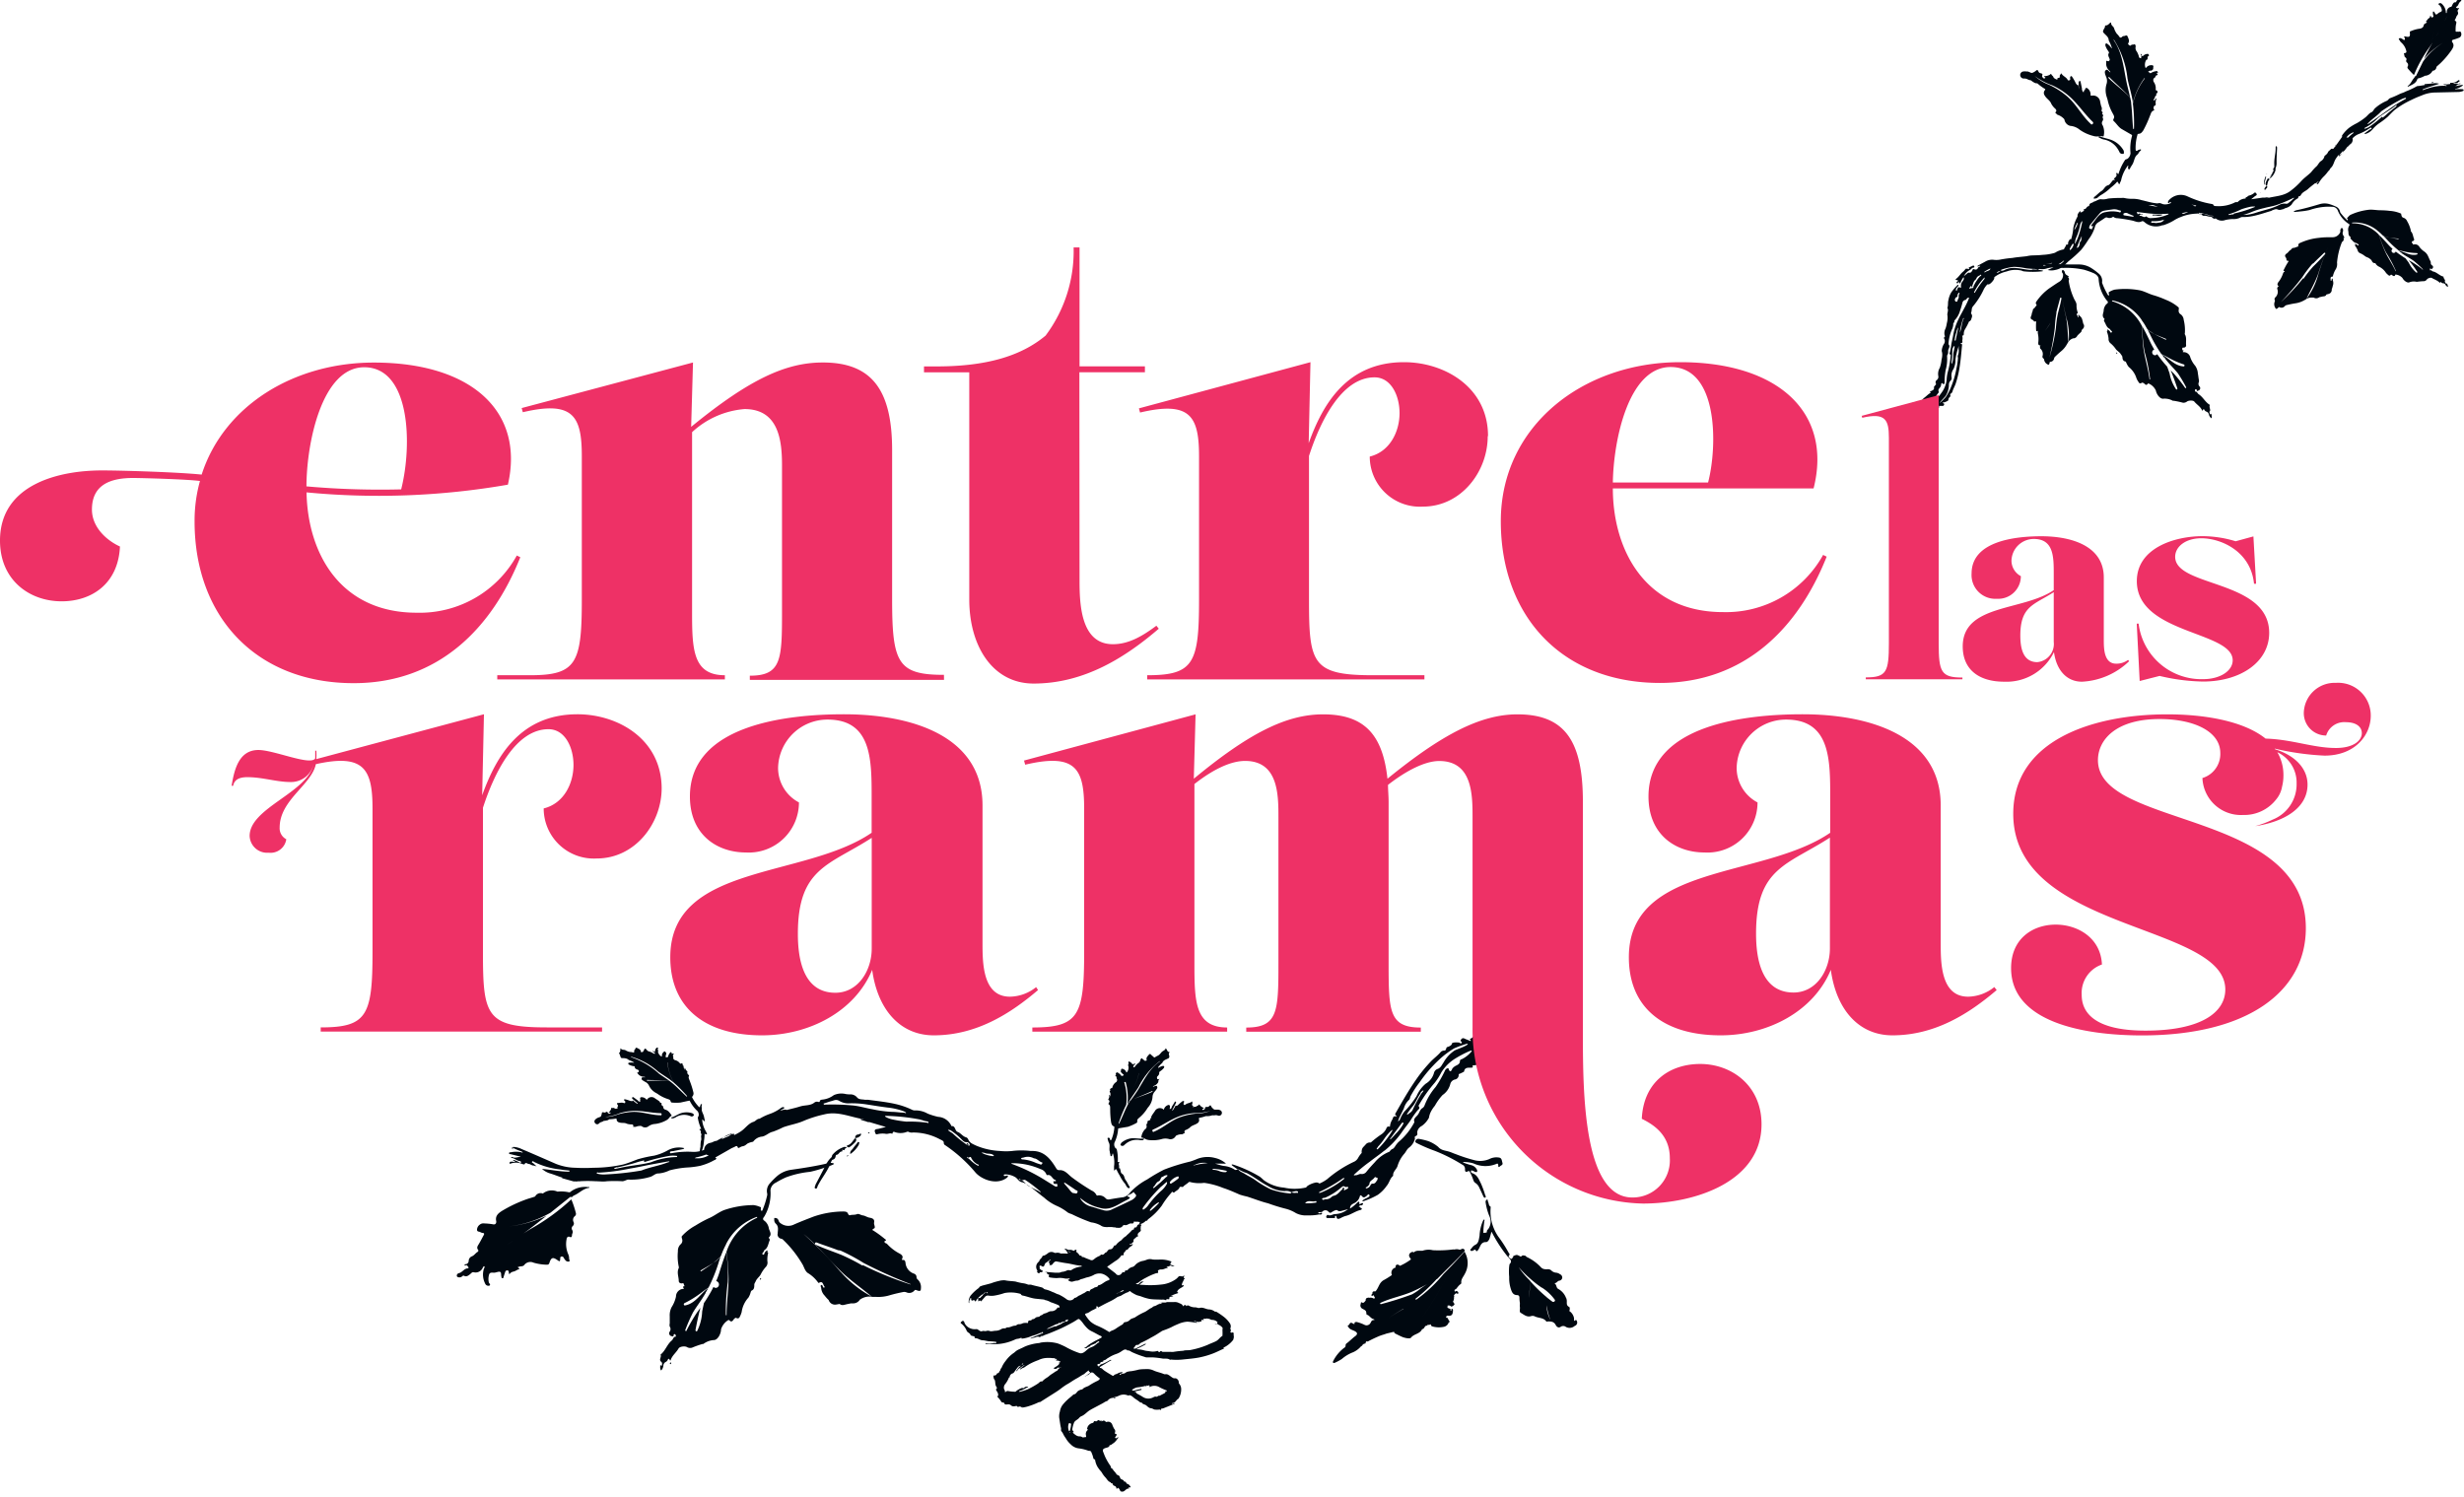 <svg id="Layer_1" data-name="Layer 1" xmlns="http://www.w3.org/2000/svg" viewBox="0 0 320 194.42"><defs><style>.cls-1{fill:#000810;}.cls-2{fill:#ee3166;}</style></defs><title>Artboard 3</title><g id="TXT_EntreLasRamas" data-name="TXT EntreLasRamas"><path id="Ornamento" class="cls-1" d="M160.21,173.84a.93.93,0,0,0,0-.45c0-.11.08-.43-.26-.3,0,0-.2,0-.15-.12s.09-.24,0-.34a.15.15,0,0,1,0-.13.69.69,0,0,0-.08-.63,3.49,3.49,0,0,0-.72-.79,9.66,9.66,0,0,0-1-.69c-.08-.06-.22,0-.3-.09a1.31,1.31,0,0,0-.64-.23c-.42,0-.8-.32-1.24-.2-.2.06-.36-.06-.55-.07a1.69,1.69,0,0,1-.93-.25s-.14,0-.2,0l0,0s.07,0,0,.06-.07,0-.08,0c-.1-.17-.23-.13-.36,0s-.06,0-.08,0c-.09-.24-.33-.29-.52-.38a1.15,1.15,0,0,0-.61-.12l-.38,0c-.19,0-.38,0-.57,0a.31.31,0,0,0-.09,0c.09.21-.08,0-.1.06h-.57a.22.22,0,0,0-.13,0s0,0,0,0,.08,0,.12,0,.18.07.27.08,0,0,0,0l-.07,0s-.19-.14-.11.07a.79.79,0,0,1-.19,0s-.12-.06-.06.05,0,0,0,0c-.24,0-.41.21-.65.26s-.27.17-.42.24c-.33.14-.58.4-.91.55a7.53,7.53,0,0,0-1.18.65c-.2.14-.5.15-.68.33a1,1,0,0,1-.66.32c-.18,0-.21.24-.36.32s-.49.29-.73.45a2.25,2.25,0,0,1-.61.33.84.84,0,0,0-.3.18s0,0-.07,0a9.64,9.64,0,0,0-1.48-.79,3.5,3.5,0,0,1-.93-.55,3.81,3.81,0,0,1-.46-.55c-.09-.1-.15-.23-.23-.33s.09-.19.14-.2c.33-.05.55-.32.85-.43a3.65,3.65,0,0,0,.46-.25c.06,0,.05-.07,0-.11s-.08-.05,0-.1.07,0,.1,0,.13,0,.12.08.07.07.1,0l.79-.42.5-.25a6.71,6.71,0,0,0,1-.56c.22-.17.49-.17.71-.33a4.5,4.5,0,0,1,.54-.29c.12-.07.27-.06.39-.19s.23.09.35.14a5,5,0,0,0,.65.35l.53.15a6.44,6.44,0,0,0,1.14.34c.52.08,1,.06,1.57.09a1,1,0,0,1,.57.09h0c0-.26.22-.11.34-.15s.11,0,.08,0,0-.16,0-.23a.24.24,0,0,1,.25-.08c.13,0,.18-.12.3-.09s0,0,0,0a.32.32,0,0,0-.28,0h-.08l.06-.05a4.74,4.74,0,0,1,.77-.3c.17-.06.17-.07,0-.18a.1.1,0,0,1,0-.09c.15-.31.46-.42.72-.59a.24.24,0,0,0,.12-.18c0-.1-.09,0-.14,0s-.1,0-.1-.05c0-.27.19-.47.26-.71,0-.06.26-.14,0-.18,0,0,0-.05,0-.05s0-.19.05-.28-.13.05-.18.1,0,0-.07,0c-.18,0-.39-.12-.54.08a1.68,1.68,0,0,1-.42.36,3.87,3.87,0,0,1-1.8.62,12.61,12.61,0,0,1-1.48.08c-.43,0-.86-.05-1.29-.05l0,0,0-.05a4.19,4.19,0,0,1,.63-.43l0,0,0,0c-.14.13-.37,0-.48.11s-.2.16-.28.26-.28,0-.41,0,0,0,0,0,.16-.08.23-.13l.08,0a5.38,5.38,0,0,1,1.06-.69,8.19,8.19,0,0,1,1.32-.58c.12,0,.34,0,.21-.28,0,0,0,0,0-.06a.67.67,0,0,1,.48-.14c.32,0,.59-.24.92-.19l0,0-.05,0c-.1,0-.16-.16-.29-.17s0,0,0,0a.88.88,0,0,0,.52-.13c.07-.06.18.05.28.07a2,2,0,0,0,.3,0l-.22-.11-.18-.06c-.05,0-.15,0-.14-.08s0-.17.08-.23.05-.12,0-.15a3.62,3.62,0,0,0-1.36-.24,8.56,8.56,0,0,1-1,0,1.24,1.24,0,0,0-.73,0,3.19,3.19,0,0,1-.52.17,1.82,1.82,0,0,0-1,.5.94.94,0,0,1-.34.28,1.18,1.18,0,0,0-.67.39.24.24,0,0,1-.11.07c-.14,0-.31,0-.28.27l0,0c-.21-.13-.32,0-.43.15a.46.46,0,0,1-.63.12c-.06-.05-.1-.13-.17-.18l-1-.77s-.08-.06,0-.1l1-.7a2.28,2.28,0,0,0,.81-.76l.05,0c.21.09.21-.06.24-.19s0-.15,0-.16c.18,0,.19-.27.35-.34s.15,0,.17-.06a1.32,1.32,0,0,1,.46-.43.85.85,0,0,0,.22-.24.48.48,0,0,0-.28.05h0s-.09,0-.13,0a.11.11,0,0,1,0-.09s.07,0,.12,0,.4-.28.37-.37a.31.31,0,0,1,.13-.33c.16-.08.24-.29.45-.28,0,0,0,0,0-.06-.11-.23,0-.38.19-.51s.19-.27.16-.31,0-.29,0-.42.13-.13.07-.21a.2.2,0,0,0-.23-.08c-.11,0-.27.1-.3.19s-.1.25-.25.24-.16.09-.17.18,0,.06,0,.06a.6.6,0,0,0-.38.24,6.43,6.43,0,0,1-.55.52s-.06.09-.12.13a1.85,1.85,0,0,0-.49.41.76.76,0,0,1-.25.21,2.72,2.72,0,0,0-.42.36c-.09.07-.1.23-.26.22s-.09.08-.14.11-.16.4-.49.39-.35.42-.65.45c0,0,0,0,0,0s-.2.35-.46.23c0,0,0,0-.07,0s-.06.13-.13.15a2.63,2.63,0,0,0-.66.36c-.15.12-.31.31-.57.2s-.55-.2-.81-.33-.32,0-.31-.06c0-.29-.39-.07-.34-.34-.16,0-.17-.22-.32-.27a.11.11,0,0,1-.05-.18c.06-.07,0-.1-.06-.14s-.07,0-.11,0-.12.17-.24.11a.77.77,0,0,0-.53-.1c-.15,0-.26-.08-.4-.12a.15.15,0,0,0-.17,0c-.07.07,0,.06.06.08a1.3,1.3,0,0,1,.16.17c.1.16.12.39.4.33l.06,0,0,0,0,0a8,8,0,0,1-.9,0,1.54,1.54,0,0,1-.33,0,.91.91,0,0,0-.53-.09.45.45,0,0,1-.28,0,.74.74,0,0,0-.76,0,2.78,2.78,0,0,1-.53.35c-.09,0-.25.06-.26.1a.63.63,0,0,1-.26.34s-.06,0,0,.06,0,0,.08,0l.07,0s0,0,0,0l-.06,0-.19.05c0,.22-.19.29-.28.43a.81.81,0,0,0,0,1,.36.36,0,0,1,0,.1l0,0-.08-.09s0-.08,0-.05a.06.06,0,0,0,0,.08.6.6,0,0,0,.07.18.24.24,0,0,0,.26.1c.12,0,0-.08,0-.12s0,0,.07,0h.21c.09,0,.12-.08.14-.16s-.06-.07-.11-.08-.18-.18-.3-.22a.28.28,0,0,0,0-.26c0-.08,0-.1.07-.13s.07,0,.12,0,.28.27.42,0c.06-.13.13-.33.19-.36a1.32,1.32,0,0,0,.4-.31h0c0-.05.15,0,.15-.14l.08,0s0,.06,0,.06-.12.12-.21.05h0c.1.11,0,.2,0,.29s0,.1,0,.11.05,0,.07-.05l.05,0s0,0,0,.06-.12.17,0,.2a.3.3,0,0,0,.36-.12c.13-.17.29-.38.51-.34.46.08.92.18,1.39.24s1.18.28,1.8.31c0,0,.08,0,.08.06s0,.06-.08.06a2.86,2.86,0,0,0-1.06.32c-.13.06-.22.2-.4.16a.52.52,0,0,0-.33,0,1.94,1.94,0,0,1-.59.19c-.2,0-.34.13-.54.12s-.29,0-.45,0l-1.19-.1c-.08,0-.11.07-.15.11s0,0,0,0h0c.13-.11.25-.09.3.08s.15.11.24.15,0,0,0,.06-.06.18,0,.25.15.07.2.08a5.44,5.44,0,0,0,.85.07,2.82,2.82,0,0,1,1,.05,1.35,1.35,0,0,0,.48,0l.17,0a.16.16,0,0,1-.14.14c-.05,0-.12.05-.06.1a.92.92,0,0,0,.42.18c.24,0,.46-.14.72-.14s.39-.17.61-.21.53-.19.78-.23a3.18,3.18,0,0,0,.88-.35,1.55,1.55,0,0,1,1-.1,1.81,1.81,0,0,1,.83.52c.17.15.17.28-.06.34-.42.12-.71.46-1.1.6-.05,0-.15,0-.16,0-.07.33-.41.23-.59.38s-.5.13-.55.45h-.05c-.29-.17-.48.14-.68.22s-.4.23-.61.31-.36.31-.62.31c0,0,0,0,0,0a.71.71,0,0,1-1.05.16,6.23,6.23,0,0,0-1-.6,2,2,0,0,1-.38-.14,3.3,3.3,0,0,0-.47-.2,4.06,4.06,0,0,0-.89-.32c-.16,0-.28-.2-.44-.25-.48-.14-1-.23-1.44-.37-.13,0-.24,0-.36,0a2.45,2.45,0,0,0-.74-.19,8.45,8.45,0,0,1-.89-.21c-.45-.07-.91-.06-1.35-.16a2.39,2.39,0,0,0-.84.09,6.6,6.6,0,0,0-1,.3l-.91.24a2.61,2.61,0,0,0-.48.16c-.09,0-.14.17-.23.23a5.69,5.69,0,0,0-1,.93,1.43,1.43,0,0,0-.28.91s0,.09.07.08,0,0,0-.06a.62.62,0,0,1,.13-.45s0-.16.07-.13.08.1.06.18,0,.14.11.1c0,.13.1.05.16,0s.15,0,.18.06,0,.11.05.09.14-.05.14-.08.11-.19.17-.26a3.1,3.1,0,0,1,.89-.7c0-.07.06-.14.16-.09s.07,0,.11,0,.13-.14.17,0-.11.06-.19,0,0,0-.06,0l0,0a.11.11,0,0,0,.15,0s.05,0,.09,0,0,0,0,0a.24.24,0,0,1-.08,0c-.09,0-.19.11-.28,0h0c0,.06,0,.11-.08.15a.45.45,0,0,0-.24.28h0c-.18.05-.22.35-.48.26,0,0,0,0-.06,0s0,0,0,0,0,.09,0,.14V169l.06,0c.09,0,.15-.22.26,0,0,0,.06,0,.08,0l.45-.53a.51.51,0,0,1,.52-.19,2.43,2.43,0,0,0,.7,0,7.88,7.88,0,0,0,1.35-.34,4.5,4.5,0,0,1,2,.09c.13,0,.14.19.32.23.59.11,1.15.36,1.76.42l1,.1s.08,0,.08,0,0,.07.1.07a2.25,2.25,0,0,1,.73.28,10.08,10.08,0,0,1,1,.38.28.28,0,0,1,.15.29c0,.11-.1,0-.15,0a.54.54,0,0,0-.14.08.89.89,0,0,1-.8.42c-.27,0-.46.18-.69.25s-.31.07-.37.16-.31.11-.41.24-.35.06-.51.17-.23.24-.42.2l0,0c-.1.07-.17.18-.31.18s-.27,0-.28.22-.07.08-.11.1-.07,0-.07,0-.09,0-.13,0-.25,0-.39.05a1,1,0,0,1-.54.12c-.18,0-.32.21-.45.19-.37,0-.65.26-1,.22-.11,0-.24.15-.34.13a.85.85,0,0,0-.55.15,1.39,1.39,0,0,1-.62.16c-.3,0-.59.14-.89,0a.86.86,0,0,0-.42.05c-.15,0-.29-.06-.45,0s-.26,0-.4-.09-.22-.19-.39-.17a1.5,1.5,0,0,1-1.34-.53,1.24,1.24,0,0,1-.22-.44.2.2,0,0,0-.21-.1.81.81,0,0,0-.22.19c-.05,0,0,.09,0,.11a2.25,2.25,0,0,1,.77,1c.11.23.41.26.5.53,0,.1.29.12.45.18s.1,0,.07.07,0,.15.11.17l.1,0-.09,0,0,0,0,0c.34,0,.58.26.92.27s.62.13.94.13a7.1,7.1,0,0,1,.73.06s.12,0,.12.08-.06.08-.12.1-.16-.06-.25,0a3.82,3.82,0,0,1-.94,0s-.12,0-.11.05.07.06.12.05a3,3,0,0,1,.58,0,5.34,5.34,0,0,0,1.12,0,6.52,6.52,0,0,0,2.07-.59c.18-.09.42-.06.62-.16,0,.08.2-.21.17.06l0,0c.24,0,.48-.06.72-.12s.46-.16.68-.24a5.93,5.93,0,0,0,1.16-.44c.07,0,.19-.11.23,0s-.08.11-.14.14l-1.38.56s-.09,0-.08.07.07,0,.09,0c.22-.09.46-.08.68-.2.06,0,.21-.06.27,0s.15,0,.22,0,.14,0,.06-.13,0-.05,0,0c.22.1.35-.06.54-.12.57-.19,1.11-.43,1.66-.66s1.34-.63,2-1c.12-.06.22-.14.33-.2s.32-.24.43-.2.37.33.51.53a5.74,5.74,0,0,0,.53.63,2.14,2.14,0,0,0,.63.44c.34.16.66.35,1,.53.1.05.25.06.27.18s-.11.15-.19.19c-.25.14-.5.26-.75.39l-.28.17a4.14,4.14,0,0,0-.53.34l-.32.28s-.06,0-.1,0-.08,0-.05.05.2.09.24.06a1.21,1.21,0,0,1,.47-.24c.08,0,0-.13.14-.16a3.42,3.42,0,0,0,.49-.2c.07,0,.17-.08.18-.12s.17-.12.26-.17h0l0,0,0,0,.05,0c.09,0,.07.06.07.11s-.05,0-.09.06a.3.3,0,0,0-.12.06,3.53,3.53,0,0,1-.54.41c-.19.09-.39.16-.59.27a3.85,3.85,0,0,0-.41.34c-.23.18-.46.36-.78.28a10.07,10.07,0,0,1-1.84-.82,9.53,9.53,0,0,0-1-.44,5.11,5.11,0,0,0-2.1-.13c-.12,0-.24.07-.37.08a5.85,5.85,0,0,0-1,.18,4.92,4.92,0,0,0-.95.34c-.27.15-.57.25-.83.4s-.34.29-.53.4a4.18,4.18,0,0,0-1,1,3.52,3.52,0,0,0-.5.82c0,.1-.17.17-.16.28s-.16.24-.2.38-.23.08-.27.17a.36.36,0,0,1-.4.24s-.11,0-.07,0,0,.38.14.52a.28.28,0,0,1,.07.14c.08.27,0,.59.22.83,0,.06.08.22,0,.24s-.09.1-.06.16c.11.21.28.38.26.67,0,.14-.06.1-.11.14s0,0,0,.05a3.5,3.5,0,0,1,.5.63s.09.13.14.12c.19,0,.33.08.31.23l0,0c.26.12.55-.1.82.14s.48.1.73.09c.1,0,.09.13.19.12s.24-.11.37,0a.45.45,0,0,0,.22.05s.06-.06.09,0,0,0,0,.05a.23.23,0,0,1-.1,0l-.44,0s0,0-.05,0l0,0a3.87,3.87,0,0,0,1.25-.18,9.46,9.46,0,0,0,1.38-.54c.07,0,.17,0,.23-.06l1.58-1c.35-.22.7-.44,1-.67a9.08,9.08,0,0,1,.76-.54c.47-.25.89-.58,1.37-.83.26-.14.51-.33.78-.47a.76.76,0,0,0,.22-.14,4.57,4.57,0,0,1,.53-.42c0,.07,0,.16.12.21s0,.12,0,.16l-.64.44,0,0h.05a1.37,1.37,0,0,1,.35-.21c.26-.06.39-.58.81-.18a4.39,4.39,0,0,0,.73.62s0,.07,0,.09-.18.19-.25.22a8,8,0,0,0-1.18.66c-.28.14-.62.2-.83.47,0,0,0,0-.07,0a1.42,1.42,0,0,0-.53.24c-.13.14-.27.37-.41.38s-.29.18-.38.26-.39.31-.56.48a5.24,5.24,0,0,0-.66.72,2,2,0,0,0-.3.78,2.09,2.09,0,0,0-.09.82c.08.45.12.91.24,1.36,0,.11,0,.3,0,.32s.21.26.27.42a3.5,3.5,0,0,0,.33.54,3.2,3.2,0,0,0,.66.82,1.73,1.73,0,0,0,1.06.52,5.49,5.49,0,0,1,1.24.31c.13,0,.32,0,.37.18a3.87,3.87,0,0,1,.26.76.19.19,0,0,0,.15.17s.07,0,.08.07a2.44,2.44,0,0,0,.49,1.16c.12.19.32.36.41.53a3.18,3.18,0,0,0,.47.62c.19.22.33.52.65.6,0,0,0,0,0,0s0,.08.07.11.2,0,.22.18.32.15.41.33,0,.34.24.11l.05,0a.87.87,0,0,1,.24.34c0,.12.2.15.31.14.32,0,.46-.44.83-.39a.08.08,0,0,0,0-.05c-.06-.15,0-.13.12-.11s.1,0,.1-.06-.26-.35-.3-.35c-.28,0-.27-.42-.56-.34,0-.3-.44-.21-.51-.52s-.28-.28-.44-.41a.47.47,0,0,1-.11-.22v0c-.13,0-.12-.16-.22-.21s-.13-.27-.3-.35-.1-.22-.17-.32a7.57,7.57,0,0,1-.67-1.14c-.1-.21-.18-.44-.27-.66s-.1-.39.23-.51.54-.08.61-.42c0,0,0,0,.06,0s0,.05,0,.07,0,.06,0,0l.52-.37a2.14,2.14,0,0,0,.46-.57s.11,0,.07-.09-.08,0-.11,0-.13.15-.24.08-.06-.13,0-.18a.5.5,0,0,1,.11-.18c.06-.09.09-.14-.06-.17s-.16-.13-.14-.17a.44.44,0,0,0-.09-.51,3.41,3.41,0,0,1-.26-.57.56.56,0,0,0-.66-.34.2.2,0,0,1-.17,0c-.13-.14-.25-.22-.44-.11s-.11,0-.12-.05,0-.07-.05,0-.14,0-.22,0a.16.16,0,0,0-.25,0,.22.22,0,0,1-.25.08c-.08,0-.19-.05-.23.07a.21.21,0,0,1-.17.16.93.93,0,0,0-.66.57c0,.06,0,.06,0,.07s.06,0,0,0-.07.08,0,.14a.11.11,0,0,1,0,.17.64.64,0,0,0-.18.65c0,.15.08.24-.11.24s-.25.07-.38,0a.49.49,0,0,0-.33-.1c-.36,0-.57-.21-.81-.4,0,0-.05-.08,0-.08l.06,0-.07,0s-.08,0-.08-.06.05,0,.08,0,.06-.07,0-.12-.14-.14-.14-.27a3.54,3.54,0,0,1,.2-.78c.08-.28.34-.39.54-.55s.17-.19.28-.27.25-.12.36-.19c.31-.18.55-.46.85-.65s.76-.42,1.15-.63.53-.27.78-.43.39-.15.45-.23a.86.86,0,0,1,.64-.34,6.44,6.44,0,0,0,.8-.28,1.37,1.37,0,0,1,1.11-.06c.06,0,.19.11.23,0s0-.05.08,0c.29.06.47.31.7.46a6.05,6.05,0,0,1,.67.48s.15,0,.17,0c.11.23.37.23.54.34s.34.36.63.4.31.12.48.17a2.1,2.1,0,0,0,.67,0c.06,0,.27.18.19-.11,0,0,0,0,.07,0a2.25,2.25,0,0,0,.24-.05l1.28-.51c.06,0,.17,0,.16-.07s-.12,0-.19,0-.11,0-.14,0,0-.1.08-.1c.37,0,.47-.43.76-.56v0a2.2,2.2,0,0,0,.36-1.2,1.08,1.08,0,0,0-.26-.75.2.2,0,0,1-.05-.14.57.57,0,0,0-.4-.57c-.08,0-.17,0-.25,0-.34-.12-.56-.44-.92-.53-.11,0-.21,0-.33,0-.43-.2-.9-.27-1.33-.46a2,2,0,0,0-.74-.2c-.41,0-.81,0-1.21.06a9.59,9.59,0,0,1-1,.21,1.8,1.8,0,0,0-.41.06c-.23,0-.38.26-.63.26-.08,0-.24,0-.31.11s-.1,0-.15,0,0,0,0,0,0-.1,0-.09a.45.45,0,0,0,.36-.16.27.27,0,0,0,0-.06s-.05,0-.07,0a1.48,1.48,0,0,0-.54.17c-.17.11-.4.1-.53.29a.17.17,0,0,1-.16,0c-.33-.2-.66-.39-1-.62s-.31-.34-.57-.38c-.09,0-.1-.1,0-.16l1.3-.78s.15,0,.1-.08-.1,0-.15,0a6.72,6.72,0,0,1-1,.51.5.5,0,0,0-.39.27c0,.08-.11,0-.15,0a.69.69,0,0,1-.11-.16c.05,0,0-.08.12-.11s.25,0,.26-.1a.16.16,0,0,1,.1-.14c.1-.07.31,0,.32-.2,0,0,0-.05.06-.05.24,0,.38-.23.59-.32a4.46,4.46,0,0,1,1-.49,2.68,2.68,0,0,0,.75-.39c.18-.1.33-.25.58-.17s0,.16.06.12c.27-.1.47.09.66.19a11.82,11.82,0,0,0,1.64.62.82.82,0,0,0,.27.07c.28,0,.55,0,.83,0a11.63,11.63,0,0,1,1.24.15c.34.05.71-.07,1,.19,0,0,0,0,0,0s0-.07.07-.06a7.93,7.93,0,0,0,1.5,0c.73-.08,1.47-.13,2.19-.27a10.7,10.7,0,0,0,1.77-.51c.53-.2,1-.46,1.56-.69l0,0h0c-.05,0-.1.07-.16,0s.09-.14.15-.16a3.37,3.37,0,0,0,1-.81c.06-.06.14-.17.12-.22A1.06,1.06,0,0,1,160.21,173.84ZM145,168a1.55,1.55,0,0,1,.26-.1c.23-.06.37-.3.62-.32,0,0,.08,0,.09,0s-.14.15-.22.16a6.45,6.45,0,0,0-.72.27H145S145,168,145,168Zm-5.93-5.33-.43-.15v0a.69.69,0,0,1,.37.1l.08.07Zm-3.87,10.51s-.06,0-.08,0l.19-.14h0A2.13,2.13,0,0,1,135.22,173.18Zm3.39-1.54a.14.14,0,0,0-.14,0l.07,0,0,0-.07,0c-.15,0-.23.1-.34.13s-.35.25-.57.31-.28.17-.45.19H137s-.08,0-.09,0,0,0,.06,0,0,0,0,0l-.89.33a.35.35,0,0,1-.11,0l.07-.06c.31-.16.63-.3.93-.46s.38-.06.52-.22.09,0,.13,0h.09l-.05,0,.19-.12c.15-.08.33-.05.48-.15s0-.19.13-.15.19-.19.24,0a.23.23,0,0,0,0,.06ZM133,177.21l-.2.14v0l.19-.12Zm-.17-.11h.08l-.16.15-.05,0C132.71,177.17,132.73,177.1,132.82,177.1Zm4.74.68s-.06,0-.09,0l-.05,0c0,.25-.29.29-.45.42s-.49.3-.71.5-.4.27-.59.42-.23.2-.34.31,0,0,0,0c-.26-.07-.38.18-.56.28a11.31,11.31,0,0,1-1.3.73c-.31.12-.63.22-1,.32,0,0-.09,0-.13,0s0-.09.07-.09a4.54,4.54,0,0,0,.84-.39,2.11,2.11,0,0,1,.3-.12s0,0,0,0-.15-.08-.21-.06-.23,0-.32.13-.23,0-.37.06a2.45,2.45,0,0,0-.78.47s-.06,0-.06,0,0,0,0,0a4.8,4.8,0,0,1-.89-.09.37.37,0,0,0-.34.13s-.1,0-.09,0c.07-.19-.11-.32-.12-.47a.71.71,0,0,1,.18-.58A3.2,3.2,0,0,0,131,179s0-.13.12-.09l0,0a.56.56,0,0,1,.4-.54c.07,0,.14-.09.19-.16.17-.22.32-.45.5-.66a.51.51,0,0,1,.39-.17.07.07,0,0,1,0,0s0,0,0,0c-.31.15-.43.48-.66.71.19,0,.21-.17.3-.26s.53-.34.76-.55c0,0,0,0,.07,0l0,0-.57.48s0,.06,0,.09l.08,0a1.17,1.17,0,0,1,.18-.15,1.64,1.64,0,0,0,.26-.1c.21-.15.43-.29.65-.42a7.76,7.76,0,0,1,1.19-.53,2.71,2.71,0,0,1,.86-.26,4.49,4.49,0,0,1,.94,0,1.44,1.44,0,0,0,.35,0c.06,0,0,0,0,.06s.07.17.16.05,0-.05.07,0,0,0,0,.06-.09.12-.08.15.09,0,.14,0,.24,0,.29.13v0l0,0s0-.09.07-.06a.07.07,0,0,1,0,.11s0,.06,0,.08,0,.06,0,0c-.23-.08-.06.12-.1.17a1.06,1.06,0,0,1-.32.3l-.42.26s0,0,0,0,.2.15.32.09a2.7,2.7,0,0,0,.28-.17s.08-.07.1,0S137.58,177.72,137.56,177.78Zm.16-.13-.1-.1s0,0,0,0,.12,0,.13.09S137.73,177.63,137.72,177.64Zm1.21,8.35a.29.29,0,0,1,0,.08c-.1,0-.09,0-.07,0s0-.1.06-.09S138.94,186,138.93,186Zm.15-.83a3.67,3.67,0,0,1-.14.61s0,.08-.07.09-.06,0-.08-.08a1.31,1.31,0,0,1,0-.89c0-.06.07-.06.14-.05C139.19,184.88,139.08,185.07,139.08,185.16Zm8.18-4.82a1.4,1.4,0,0,1,.44-.16,5.18,5.18,0,0,0,1-.18c.08,0,.14.13.24,0l0,0h-.15l0,0s.07-.1.13-.06a.17.17,0,0,0,.19,0c.08,0,.2-.08.17.1s0,.08.08.06a1.31,1.31,0,0,1,1.09,0,7,7,0,0,0,1,.46.09.09,0,0,1,.07.12c0,.06-.07,0-.1,0h-.07s0,0,0,0,0,.18-.06.22c-.22.13-.46.24-.62.33s-.24,0-.31.09a.24.24,0,0,1-.2.08c-.21-.07-.36.08-.53.14a1.32,1.32,0,0,1-1.23-.12c-.24-.16-.5-.29-.75-.43l-.05,0c0-.23-.19-.17-.27-.27s0,0,0,0a.08.08,0,0,1,0,0l.85-.2s.08,0,.06-.08-.08-.06-.12-.05l-.9.22s-.07,0-.11,0a1.1,1.1,0,0,0-.12-.11Zm-2.52,1.1.1-.05s.07-.09.1,0-.05.08-.08.08,0,.13-.11.13-.09,0-.1-.06S144.71,181.46,144.74,181.44Zm14-7.94c-.31.17-.48.5-.8.67s-.74.31-1.11.49a11,11,0,0,1-2.18.66c-.33.08-.68,0-1,.11a12.16,12.16,0,0,0-1.24.14,1.47,1.47,0,0,1-.4,0H151c-.12,0-.21-.24-.37,0a.14.14,0,0,1-.22-.1.22.22,0,0,0-.15,0,2.2,2.2,0,0,1-1.07,0,2.73,2.73,0,0,1-.56-.08,3.37,3.37,0,0,0-.95-.15s-.05,0-.08,0a.62.62,0,0,1,.15-.12,9.21,9.21,0,0,0,1-.5s.06-.07.09-.1l-.12,0-1.21.61a.43.43,0,0,1-.3,0s0,0,0-.06c.21-.09.19-.45.54-.4.18,0,.28-.23.47-.29a13.35,13.35,0,0,0,1.3-.68,9.81,9.81,0,0,0,1-.59c.17-.09.32-.23.5-.3a11,11,0,0,0,1.08-.43,8.92,8.92,0,0,1,.9-.42,3.52,3.52,0,0,1,1.22-.31,9.49,9.49,0,0,1,1.1.14h.17a.19.19,0,0,0-.14-.12h-.09l-.25-.07v0c.1,0,.18-.05.28,0s.32.07.49.1c0-.16.22.06.25-.16s.32-.05.49-.08h.1s0,0,0,0h-.11l-.4,0-.14,0,.14-.07h.1s.14.09.1-.05-.08,0-.12-.07l0,0h.07l.35,0h0c.12-.07.23,0,.34,0s.38.16.45.15a1,1,0,0,1,.69.26c.06,0,.06,0,0,.08s0,0,0,.09.11,0,.06.1a.13.13,0,0,1-.13,0c-.09-.08-.19,0-.28,0l0,0,.07,0a1.28,1.28,0,0,1,.95.48c.05.08,0,.21,0,.32a6.5,6.5,0,0,1,0,.71s0,0,0,.07-.14,0-.11.09.06,0,.1,0h0S158.81,173.49,158.79,173.51Z"/><g id="Rama_Abajo" data-name="Rama Abajo"><path class="cls-1" d="M77.69,152.31a26.43,26.43,0,0,0,4.14-.54c.89-.14,1.77-.34,2.65-.51l2.14-.39c.1,0,.29-.06.31,0s-.16.09-.26.12c-1.06.42-2.21.58-3.27,1a.63.63,0,0,1-.18.05,37.68,37.68,0,0,1-4.7.5,3.16,3.16,0,0,1-.9-.09l-.15-.08c.05-.11.14-.09.21-.09m2.45-.65c.6-.12,1.19-.28,1.78-.43s1.07-.35,1.62-.45c0,0,.09-.13.1,0s0,.2.22.13a23.85,23.85,0,0,1,3.13-.76,3.47,3.47,0,0,1,.83,0c.05,0,.14,0,.13.08s-.08.08-.12.08a9.51,9.51,0,0,0-3.32.69c-1.07.27-2.18.38-3.26.57-.44.08-.88.18-1.32.27l-.15,0v-.08a2.28,2.28,0,0,1,.34-.13m10.23-1.26a9.71,9.71,0,0,0,1.38-.39.89.89,0,0,0,.33.1h0a2.75,2.75,0,0,1-1.72.38l-.1,0a.37.37,0,0,1,.11-.07m3.49-2.54a3.12,3.12,0,0,1,1.23-.6c-.3.4-.8.47-1.21.69a.27.27,0,0,1-.11,0,.81.81,0,0,1,.09-.1m13.33-4.54c.29-.09.57-.2.86-.27s.57-.27,1,0a2.3,2.3,0,0,0,1.32.3,12.49,12.49,0,0,1,2.05.12c1,.15,1.92.31,2.89.43a8.71,8.71,0,0,1,2.11.49,1.94,1.94,0,0,1,.29.17c-.11.14-.19,0-.29,0-.51,0-1-.1-1.53-.1a15.34,15.34,0,0,1-2.55-.34c-.92-.16-1.82-.45-2.77-.51a28.07,28.07,0,0,0-3.38-.09c-.07,0-.18.06-.2-.14l.24-.07m12.39,2.2.11,0a2.93,2.93,0,0,0,.72.19c.09,0,.19.08.17.17s-.13,0-.19,0a16.09,16.09,0,0,0-2.67-.14,15.05,15.05,0,0,1-1.7-.26,3.23,3.23,0,0,1-1-.35s-.1-.06-.09-.09.07-.06.12-.05a26.61,26.61,0,0,1,4.51.49m3.77,1.31A8.5,8.5,0,0,1,124.9,148c.17.17.32.36.62.34a.42.42,0,0,1,.41.29c0,.11,0,.19-.17.18a.27.27,0,0,0-.16-.33h-.07c0,.13.12.18.16.28l0,0,.06,0-.06,0a14.33,14.33,0,0,1-1.94-1.53c-.16-.13-.34-.21-.49-.33s-.14-.06-.12-.16a.73.73,0,0,1,.21.06m2.35,3.52c.11.17.31-.27.45.1a1.84,1.84,0,0,0,.82.81c.06,0,.17.06.14.14s-.13,0-.17,0a4.26,4.26,0,0,1-.94-.72.77.77,0,0,1-.14-.13c-.07-.09-.23-.06-.26-.2s.09,0,.1,0m2.28-.54c.33.12.71,0,1,.22,0,0,.1.07.1.1s-.1.07-.15.06a4.57,4.57,0,0,1-1-.23l-.47-.21a.79.79,0,0,1,.5.06m3.69,1.3a9,9,0,0,1,3.47.76,1.18,1.18,0,0,1,.79.73s.06.06.08.06c.58-.16.65.56,1.1.63,0,0,.09.14,0,.15a.77.77,0,0,1-.28,0c0,.25,0,.4.31.35.07,0,.21,0,.18,0s.07.25,0,.33-.19,0-.27,0l-1.28-.79a22.51,22.51,0,0,0-4-2l-.25-.1s-.14,0-.11-.11.09,0,.14,0m1.38-.74a1.64,1.64,0,0,1,1.37.1c.38,0,.65.4,1,.51.07,0,.15.08.07.16s-.09.18-.23.12-.46-.14-.67-.24a5.25,5.25,0,0,0-1.53-.41c-.11,0-.29,0-.3-.11s.16-.1.25-.13m7,4.27c.13.09.08.23,0,.34s-.31,0-.47,0-.36-.25-.5-.43-.42-.5-.63-.74c0-.05-.1-.11-.07-.18l0,0,0,0,.09,0c.5.33,1,.66,1.49,1m-4.78.15-1.14-.57a1.93,1.93,0,0,1-.74-.56,1.38,1.38,0,0,0-.59-.39c-.07,0-.2,0-.2-.13l.05,0,0,0s.1.09.14.08a.36.36,0,0,0,.37.08.31.31,0,0,1,.28,0,16.31,16.31,0,0,1,1.86,1.41s.14.07.1.13-.1,0-.15,0m5.12.79c.15-.13.27.05.38.15a5.82,5.82,0,0,0,2.29,1.11c1.24.41,2.17-.26,3.14-.78.22-.12.45-.22.66-.35s.22-.21,0-.28-.17-.14,0-.23L147,155c.09-.06.23-.26.29-.1s.42.28.17.57a1.59,1.59,0,0,1-.49.4c-.9.44-1.81.86-2.71,1.28a1.58,1.58,0,0,1-1.07,0c-.52-.13-1-.31-1.55-.46a2.28,2.28,0,0,1-1.18-.78c-.1-.13-.23-.3-.08-.43M151,152.84s.06,0,.1-.06.46-.22.51-.12-.2.24-.31.36a17.2,17.2,0,0,1-1.36,1.21s-.08.11-.16.06,0-.07,0-.11c.27-.21.34-.6.68-.74s.21-.54.54-.61m.56.76s0,.09,0,.14a3.26,3.26,0,0,1-.83,1,12.1,12.1,0,0,0-1.66,1.88,2,2,0,0,1-.5.45s-.11.1-.16,0,0-.11,0-.15a.8.8,0,0,1,.07-.12,20.72,20.72,0,0,1,2.26-2.62c.24-.19.46-.39.69-.59,0,0,.09-.11.15,0m-2.18,3.66c-.05.05-.08,0-.07-.07a3.39,3.39,0,0,1,1.11-1h.06a.25.25,0,0,1,0,.09,7.74,7.74,0,0,1-1.08,1m3.58-4.48a.19.19,0,0,1,0,.31,8.93,8.93,0,0,1-.85.6c-.16.1-.23,0-.22-.17a2,2,0,0,1,1.08-.74m2.08-1.44a2.59,2.59,0,0,1,1.75-.27l.1,0s-.05,0-.08,0a8.57,8.57,0,0,0-1.73.28.45.45,0,0,1-.14,0l.11-.08m2.52.54a10.22,10.22,0,0,1,1.58.24c.05,0,.14.07.14.1s-.11.08-.17.09a1.83,1.83,0,0,1-.87-.16,2.23,2.23,0,0,0-.66-.14c-.06,0-.16,0-.16-.07s.1-.06.14-.05m4.26.52c1,.51,1.81,1.19,2.77,1.69a4.31,4.31,0,0,0,2.19.67,1.29,1.29,0,0,1,.89.17.22.22,0,0,1-.27.13,10.76,10.76,0,0,1-2.41-.52,12.89,12.89,0,0,1-2-1.19c-.45-.33-1-.57-1.44-.86-.29-.18-.64-.26-.83-.59a5.3,5.3,0,0,0,1.07.5m6.5,2.37c.1,0,.23,0,.23.14s-.14.07-.23.07a1.26,1.26,0,0,1-.64-.06,2.16,2.16,0,0,1,.64-.16m5.95-1.59a.83.83,0,0,1,.16-.09s.12,0,.14,0,0,.08-.06.11a12,12,0,0,1-2.93,1.74c-.09,0-.18.1-.29.05s0,0,0-.08l.19-.1a19.87,19.87,0,0,0,2.79-1.62m.35,1s.06,0,.1.05.34-.11.34.07-.28.21-.42.32-.13,0-.12-.07.07-.23-.07-.24-.08.17-.16.23c-.36.29-.61.74-1.12.83a.77.77,0,0,0-.29.17,1,1,0,0,1-.77.28c-.14,0-.32.18-.42,0s.24-.16.4-.21a8,8,0,0,0,2.07-1.32c.13-.09.26-.26.45-.1m5.13-4.65a11.81,11.81,0,0,0,2.24-2.36c.38-.57.84-1.1,1.22-1.67a11.4,11.4,0,0,1,.84-1.2c.11-.13.45-.32.14-.61,0,0,.07-.12.11-.19a17.48,17.48,0,0,1,2-2.81,8,8,0,0,0,.87-1.36,5.55,5.55,0,0,1,1.7-1.73,14.34,14.34,0,0,1,2-1.05c.08,0,.21-.1.24-.05s-.06.17-.12.23a3.82,3.82,0,0,1-1.19.9c-.12,0-.22.12-.22.23,0,.35-.25.47-.51.6a1.33,1.33,0,0,0-.49.4c0,.05-.26.7-.47,0-.05-.17-.26,0-.35.05a1.23,1.23,0,0,0-.18.32,15,15,0,0,1-1.16,2,8.2,8.2,0,0,0-1.44,2.41.68.68,0,0,1-.3.35c-.31.21-.36.6-.59.88s-.59.49-.42.93a8.63,8.63,0,0,1-2.08,2.59,3.5,3.5,0,0,0-.48.63l-.18.21a.82.82,0,0,0-.39.26l-.11.14-.14.06a4.72,4.72,0,0,0-1.76,1.31c-.37.39-.73.79-1.07,1.21a.74.74,0,0,1-.77.31c-.24,0-.42.2-.68.16-.06,0-.15.08-.19,0s.06-.1.1-.14a19,19,0,0,1,2-1.64c.61-.49,1.27-.92,1.86-1.42m-.84-.5a7.79,7.79,0,0,0,.87-1.1,6.12,6.12,0,0,1,.87-1,.61.61,0,0,1,.1-.08c.08.06,0,.1,0,.14a12.25,12.25,0,0,1-1.72,2.22c-.08.07-.2.22-.27.15s.08-.2.14-.29m1.65-1.14,1.41-1.91c.05-.07.12-.15.22-.1s0,.13,0,.18a5.69,5.69,0,0,1-1,1.29c-.17.21-.37.41-.56.61a.48.48,0,0,1-.12.07.42.42,0,0,1,0-.13m4.08-5.86a20.32,20.32,0,0,0-1.16,2.15c-.13.3-.42.42-.64.62,0,0-.07,0-.1,0v-.08c.26-.36.49-.7.75-1,.41-.5.6-1.13,1-1.65,0,0,0,0,0-.07a.82.82,0,0,1,.38-.34c0,.16-.14.25-.21.37m-3,3.35c.21-.46.46-.91.67-1.37a2.45,2.45,0,0,1,.65-1.09c.16-.12.14-.36.24-.53a12.93,12.93,0,0,1,1.17-1.79,17.74,17.74,0,0,1,2.48-2.88,11.36,11.36,0,0,1,2-1.51,13.84,13.84,0,0,1,1.63-.59h.09l.05.07-.15.1c-.49.29-1,.44-1.54.68a4.47,4.47,0,0,0-1.47,1.58c-.23.32-.36.71-.81.85a.76.76,0,0,0-.44.54,2.31,2.31,0,0,1-1.06,1.36,4.32,4.32,0,0,0-1.19,1.61,13.11,13.11,0,0,1-1.57,2,3.7,3.7,0,0,0-.57,1,.43.43,0,0,1-.29.27l.14-.29m-2.77,7.87c-.2.21-.26.57-.68.52-.12,0-.21.13-.26.24a.64.64,0,0,1-.35.33c-.07,0-.19.11-.24,0s.09-.1.14-.14.31-.25.33-.39c0-.4.42-.51.61-.77s.28,0,.42,0,0,.13,0,.2m-8,3a7.57,7.57,0,0,1-1.29.09s-.05,0-.08-.06l.08-.06c.39-.34.86,0,1.3-.18,0,0,.08.06.08.1s0,.11-.08.11m21.75-20.58c.51-.3,1-.62,1.54-.89a6.78,6.78,0,0,0,1.85-1.25c.23-.24.6-.39.82-.65.63-.75,1.41-1.36,2-2.15a6.79,6.79,0,0,1,.79-1l.12-.09c.06.07,0,.1-.05.15a20.65,20.65,0,0,0-.84,1.9,2.16,2.16,0,0,1-.6.86,3.61,3.61,0,0,0-.69.89,3.63,3.63,0,0,1-1.33,1.08,6,6,0,0,1-1,.58,11.65,11.65,0,0,1-1.25.43,8.59,8.59,0,0,0-1.24.31.33.33,0,0,1-.14,0,.63.63,0,0,1,0-.07l.09-.06m3.38.24a10.33,10.33,0,0,1-1.54,1.36c-.06,0-.14.16-.21,0s0-.17.07-.23c.34-.3.55-.72.9-1a1.49,1.49,0,0,1,.75-.34c.18.05.1.13,0,.18M66.47,149a7,7,0,0,0,1.24.54.88.88,0,0,1,.18.12c-.06.09-.14,0-.2,0a3.27,3.27,0,0,0-1.35,0c-.09,0-.24,0-.23.13s.13.1.22.12l1.17.29a.52.52,0,0,1,.12.07l-.1,0c-.33,0-.66.19-1,0,0,0-.14,0-.16,0s.07.12.14.13c.36.05.6.36,1,.4.07,0,.2.08.18.16s-.18.08-.26,0a2.91,2.91,0,0,0-.69-.3h-.11a.38.38,0,0,0,.06.08c.06.05.22.06.19.14s-.17,0-.27,0-.18,0-.26,0-.2.11-.16.22.16,0,.22,0a2,2,0,0,1,1.4.07,1.15,1.15,0,0,0,.31.07c.16-.38.38-.06.57-.06s.37.2.6.2a1.63,1.63,0,0,1,.42.12l-.39-.37c-.09-.08-.29-.12-.21-.25s.21,0,.33.07a.59.59,0,0,1,.14.06,9.84,9.84,0,0,0,3.21.88c.39.07.78.1,1.17.14a.88.88,0,0,0,0,.15c-1.22,0-2.4-.26-3.56-.36a2.86,2.86,0,0,0,.93.55c.57.16,1.11.39,1.67.57.07,0,.2.07.22-.05S73,153,73,153l-.18,0,.09,0,1.5.42c.08,0,.16.09.18,0a1,1,0,0,0,.5,0,.57.57,0,0,0,.24,0,16.38,16.38,0,0,1,2,0c.49,0,1,.08,1.49,0a18.72,18.72,0,0,1,2,0c.32,0,.57-.24.86-.21a8.55,8.55,0,0,0,2.71-.34c.41-.09.71-.49,1.14-.46a4,4,0,0,0,1.42-.4,12.67,12.67,0,0,1,2.2-.37,11.3,11.3,0,0,0,1.77-.22,7.45,7.45,0,0,0,1.88-.76c.09,0,.19-.09.22-.19s0-.05-.06-.07-.09-.06,0-.1l2.07-1.18a4.44,4.44,0,0,0,.44-.2c.08-.06.27-.11.3,0,.1.33.27.11.39.06l.21-.09a.92.92,0,0,0,.5-.2l.2-.16a2.45,2.45,0,0,1,.65-.22.2.2,0,0,0,.13-.07,1.6,1.6,0,0,1,1.15-.62c.51-.11.85-.52,1.37-.63a10.53,10.53,0,0,0,1.32-.57c.9-.33,1.85-.46,2.73-.86a15.47,15.47,0,0,1,2.62-.82c1.8-.46,3.45.38,5.16.63a.58.58,0,0,1-.22,0c-.07,0-.17-.06-.2,0s.09.1.15.12l.55.16a1.26,1.26,0,0,0,.26.09l.18,0,2.12.63.1,0-.08,0-.91.23c-.27.07-.72,0-.48.54.07.17.08.21.25.18a2.78,2.78,0,0,1,1.05-.07c.32.09.59-.14.88,0,0,0,.06,0,.06-.05s.09-.24.2-.2a2.27,2.27,0,0,0,1.69,0,.23.23,0,0,1,.18,0,.91.91,0,0,0,.58.09,7.37,7.37,0,0,1,3.5.88c.2.1.51.2.51.44a.33.33,0,0,0,.18.33,19.06,19.06,0,0,1,3.92,3.53c.72.85,2.62,1.7,4,.77.12-.09.26-.19.23-.31s-.2,0-.31,0-.18.07-.22-.06.09-.13.17-.14a2.49,2.49,0,0,1,1.24.32c.36.17.51.61.92.69a1.63,1.63,0,0,1,.58.26c.82.51,1.53,1.16,2.31,1.74a6.23,6.23,0,0,0,1.65,1.08,6.47,6.47,0,0,1,1.43.86,2.22,2.22,0,0,0,.48.2l.17.08a22.73,22.73,0,0,0,2.38,1,3.54,3.54,0,0,1,1.23.39c.49.37,1.08.15,1.61.24l0,0a.62.62,0,0,0,.31,0l0,.06c.34,0,.73.15,1-.29,0,0,.14-.07.21-.05.34.1.56-.27.9-.2.13,0,.32,0,.27-.24l.21,0a1.42,1.42,0,0,0,.3,0,1.56,1.56,0,0,0,.33.05l0,0c-.06.06-.14.14-.09.23s.15,0,.23,0a1.53,1.53,0,0,0,.6-.39l.11,0a.33.33,0,0,0,.16-.18,8.32,8.32,0,0,0,1.8-1.79,10.83,10.83,0,0,1,1.28-1.71s0-.14.13-.06.14.13.27,0,.51-.28.62-.58c0-.11.22-.11.34-.08s.12,0,.16-.06.31-.25.48-.37.26-.27.39-.21a4.71,4.71,0,0,0,1.83.11,10,10,0,0,1,2.46.66c.75.24,1.46.56,2.17.87a9.08,9.08,0,0,0,.94.25c.92.29,1.81.65,2.74.88A23.12,23.12,0,0,0,167,157a4.73,4.73,0,0,1,1.3.56,2.84,2.84,0,0,0,1.41.3c.52,0,1,0,1.57-.12.15,0,.42.05.41-.14s-.24,0-.36,0l-.17-.08a.81.81,0,0,1,.16-.08c.15,0,.36,0,.43-.08a.51.51,0,0,1,.76,0c.26.31.4.08.56,0s.48-.29.63-.15.33.11.5.07l.87-.23a2.88,2.88,0,0,1-1.7.64c-.3,0-.59.3-.94.09-.06,0-.17.12-.19.24s.06.18.17.18h.83a.19.19,0,0,0,.18-.11c0-.06-.16-.11,0-.16s.13.08.15.15c.09.33.29.23.5.15a3.76,3.76,0,0,1,.61-.28c.73-.15,1.33-.65,2.06-.81a.21.21,0,0,0,.09-.07c.06-.06.06-.14,0-.12s-.16-.11-.19-.19-.25.15-.12-.08.2-.08.31-.13.24-.15.18-.25-.22,0-.31.05-.16.13-.15,0c0-.47-.2-.21-.33-.1a5.51,5.51,0,0,1-.89.72c0-.38.2-.53.5-.68a1.35,1.35,0,0,0,.77-.9c0-.11.14-.2.22-.09.27.37.46.18.7,0,.07-.07.18-.26.3-.12s0,.23-.15.33-.49.2-.68.39a.64.64,0,0,0-.07.12.47.47,0,0,0,.13,0,10.19,10.19,0,0,0,1.88-.83,4.66,4.66,0,0,0,1.15-1.16c.36-.4.43-1,.85-1.31a0,0,0,0,0,0,0c-.07-.52.4-.81.56-1.25a4.28,4.28,0,0,1,.85-1.58c.25-.26.34-.6.66-.84a2.07,2.07,0,0,0,.76-1.15c0-.11-.1-.27.11-.35s.23-.26.18-.47a1.08,1.08,0,0,1,.61-.85,3.07,3.07,0,0,0,.92-1.06,2.49,2.49,0,0,1,.25-.78,4.1,4.1,0,0,1,.52-.78,6.91,6.91,0,0,1,1-1.39,2.44,2.44,0,0,0,1-1.43.81.81,0,0,1,.59-.58.58.58,0,0,0,.5-.61.12.12,0,0,1,.11-.13,4.74,4.74,0,0,0,.59-.29c.08-.58.52-.49.92-.51.1,0,.25,0,.2-.17s.08-.12.16-.13c.48-.05.92-.24,1.39-.34a6.33,6.33,0,0,1,.87-.3c.09,0,.18-.17.28,0s0,.22-.11.29a.82.82,0,0,0-.36.63c0,.08-.08.19,0,.23s.15-.06.22-.12c.33-.29.66-.6,1-.87a13.05,13.05,0,0,0,2.57-2.67c.31-.42.48-.94,1-1.25a2.51,2.51,0,0,0,1.14-2,1.78,1.78,0,0,1,.49-1,6,6,0,0,0,1-1.34,3,3,0,0,1,1.06-1.2c.42-.27.5-.76.81-1.11s.31-.55.72-.51c.16,0,.29-.05.11-.23a.55.55,0,0,1-.44-.14c.16-.1.33,0,.49,0,.38.15.43-.17.52-.39a.47.47,0,0,0-.17-.48c-.14-.14-.28,0-.4,0-.42,0-.38.65-.84.51a9.18,9.18,0,0,0-1.33,1.58,1.1,1.1,0,0,1-.29.32c-.06-.19.13-.24.2-.36s.27-.31.12-.46-.33,0-.48.13a6.8,6.8,0,0,0-1.24,1.3c-.06.09-.17.21-.25.21h0l.27-.51q1.4-1.84,2.64-3.79c.14-.23-.19-.47-.34-.24q-.65,1-1.35,2a5.63,5.63,0,0,0,.15-.57h0v-.05c0-.23-.33-.31-.4-.09a18.86,18.86,0,0,1-.89,2.16l-.41.65c-.11,0-.17.09-.21.18a6.81,6.81,0,0,1-.87,1.41,6.93,6.93,0,0,1-1.27,1.5,4,4,0,0,0-1.45,1.49c0,.06-.09.12-.15.1-.36-.13-.53.17-.79.31s-.42.45-.69.51a5.08,5.08,0,0,0-.7.2,3.63,3.63,0,0,1-1.24.38c-.44,0-.52.39-.85.47-.16,0,.08.16.07.26s-.1,0-.15,0c-.23-.1-.47-.18-.7-.29a.29.29,0,0,0-.39.1c-.1.12-.15.2,0,.3s0,.19,0,.23-.15,0-.21-.07-1-.1-1,.09-.32.38-.57.45a.19.19,0,0,0-.16.14.57.57,0,0,1-.2.35.17.17,0,0,0-.2,0l0,0h0a.52.52,0,0,0-.33.16c-.38.45-.86.8-1.27,1.22a19.11,19.11,0,0,0-1.84,2.24c-1,1.42-1.86,2.92-2.72,4.43-.07.12-.16.24,0,.34s.06.16,0,.14c-.4-.09-.35.24-.48.44a2,2,0,0,0-.28.8s0,.13-.05.1c-.35-.12-.39.17-.49.36a1.91,1.91,0,0,1-.55.61,12.08,12.08,0,0,0-1.4,1.08h-.06a.7.7,0,0,0-.52.16l-.34.37a.8.8,0,0,0-.26.5.77.77,0,0,0,0,.32,3.29,3.29,0,0,0-.46.63,1.17,1.17,0,0,1-.61.55,15.28,15.28,0,0,0-3.42,2.23,5,5,0,0,1-1,.57.64.64,0,0,0-.54-.12,3,3,0,0,0-.89.35.9.9,0,0,0-.32.3l-.08,0a6.47,6.47,0,0,1-2.77,0,5.2,5.2,0,0,1-2.61-.95c-.18-.16-.35-.33-.54-.47a16.8,16.8,0,0,0-3.44-1.57c-.07,0-.16-.06-.2,0s.07.13.12.17l.72.51c-.13-.06-.29.05-.42,0a3.11,3.11,0,0,0-1.49-.51c-.38-.07-.75-.2-1.12-.3,0,0-.09,0-.09,0s0,0,.07,0h1.45l-.09-.09a3.21,3.21,0,0,0-1.31-.64,3.74,3.74,0,0,0-2.27.1,10.49,10.49,0,0,1-1,.37,25.44,25.44,0,0,0-3.38,1.05,22.39,22.39,0,0,0-2.18,1.27,8.23,8.23,0,0,0-2.2,1.68,1.53,1.53,0,0,1-.91.63c-.59.07-1.17.17-1.75.27a.56.56,0,0,1-.5-.1,1.12,1.12,0,0,0-1.09-.39.11.11,0,0,1-.14-.08,1.26,1.26,0,0,0-.62-.57,29.27,29.27,0,0,1-2.56-1.71c-.5-.38-.91-1-1.66-.94-.24,0-.31-.13-.43-.32-.71-1.16-1.54-2.19-3.08-2.17l-.19,0a9.86,9.86,0,0,0-2.4,0,7.62,7.62,0,0,1-1.57,0,9,9,0,0,1-3.14-.71c-.41-.2-.81-.33-1-.8a.46.46,0,0,0-.26-.26c-.45-.11-.69-.55-1.1-.7s-.26-.84-.84-.76c0,0,0,0,0-.06a2,2,0,0,0-1.69-1.14,8.49,8.49,0,0,1-1.39-.43,3.15,3.15,0,0,0-1.54-.41.9.9,0,0,1-.53-.11,10.07,10.07,0,0,0-2-.7c-1.2-.28-2.43-.4-3.65-.57-.13,0-.28,0-.41,0-.33-.07-.73,0-1-.28a1.12,1.12,0,0,0-.79-.42c-.26,0-.52,0-.77-.06a2.4,2.4,0,0,0-1.49.16,2.93,2.93,0,0,1-1.51.58c-.1,0-.29.1-.29.13,0,.23-.14.18-.23.16a.54.54,0,0,0-.47.08c-.53.44-1.23.32-1.84.51s-1.16.31-1.75.46a.86.86,0,0,0-.5,0l-.38.1s.12-.08.17-.13.45-.14.36-.28-.38,0-.52.13a5.59,5.59,0,0,1-1.47.74,7.29,7.29,0,0,0-1.2.58l0,0h0c-.35,0-.51.31-.78.4-.69.21-1.07.86-1.65,1.24a6.12,6.12,0,0,1-.9.5c0-.08.16-.17-.06-.17a2.46,2.46,0,0,0-.91.29,7.2,7.2,0,0,0-1.29.62.8.8,0,0,0-.34.08l-.29.13-.21.05a1,1,0,0,0-.6.38,1,1,0,0,0-.18.52,3.6,3.6,0,0,1-1.4.27,11.09,11.09,0,0,0-2.72.15c-.1,0-.29.1-.31-.07s.18-.14.3-.18h.11l1.32-.27s.08-.05.11-.08-.08-.07-.12-.07a3,3,0,0,0-1.94.28,6.89,6.89,0,0,1-1.85.73,15.89,15.89,0,0,0-2.15.48c-.63.24-1.25.5-1.89.67a18.06,18.06,0,0,1-3.86.42,20.74,20.74,0,0,1-2.29,0,7.22,7.22,0,0,1-2.56-.51c-1.47-.64-2.94-1.29-4.42-1.91a2.72,2.72,0,0,0-1-.28c-.11,0-.26,0-.29.11s.11.15.2.2"/><path class="cls-1" d="M68,160.61s0,0,0,0a16.37,16.37,0,0,0-2.14,3.09s0,0,0,0A16.41,16.41,0,0,1,68,160.61m-8.71,5.15a.55.55,0,0,0,.75,0c.08-.07.13-.11.22-.06.31.16.53,0,.77-.19s.27-.32.53-.26a1,1,0,0,0,1.08-.49c.07-.11.15-.34.25-.29s0,.23-.06.36A2.56,2.56,0,0,0,63,166.7a.45.45,0,0,0,.55.28c.22-.08,0-.28-.06-.4a1.92,1.92,0,0,1,0-.93c.09-.51.49-.31.78-.36s.51-.17.69-.09.08.44.17.66c0,.06,0,.13.09.15s.15,0,.17-.11.13-.41.19-.61.12-.29.3-.29.19.16.21.3,0,.27.15.1.29-.21.5-.26.41-.22.64-.29c.07,0,.11-.09,0-.14-.29-.19,0-.15.07-.2s.47,0,.62-.19A1,1,0,0,1,69.3,164a6.59,6.59,0,0,0,1.66.26c.19,0,.32,0,.4-.26.22-.68.45-.74,1-.36.35.25.37.24.4-.2,0-.1,0-.21.14-.23a.24.24,0,0,1,.29.11,1.72,1.72,0,0,0,.25.37.44.44,0,0,0,.47.15c.15-.06,0-.24,0-.38a1.26,1.26,0,0,0-.11-.55,3.3,3.3,0,0,1-.21-2,.31.31,0,0,1,.3-.3c.48.25.35-.18.43-.37a.48.48,0,0,0,0-.47.41.41,0,0,1,.07-.54.43.43,0,0,0,.1-.51.62.62,0,0,1,.17-.77.38.38,0,0,0,.12-.43,12.77,12.77,0,0,0-.47-1.47,1.55,1.55,0,0,1-.11-.28,27.13,27.13,0,0,1-5.37,3.89l-1.22.78c-1.1.79-2.22,1.55-3.3,2.38q-.71.57-1.39,1.17a0,0,0,0,1,0,0c.46-.4.93-.78,1.41-1.15,1.06-.84,2.16-1.63,3.3-2.38l.88-.64c.83-.62,1.65-1.26,2.46-1.91a15.22,15.22,0,0,1-4.91,1.38s0,0,0,0a14,14,0,0,0,5.43-1.78l2.5-2a.18.18,0,0,1,.26,0,1,1,0,0,1,.4-.29c.61-.29,1.09-.82,1.79-.93.05,0,.1,0,.08-.1s-.06,0-.09,0a3.09,3.09,0,0,0-2.3.57.27.27,0,0,1-.27.09,4.69,4.69,0,0,0-1.46-.08,1.84,1.84,0,0,0-1.9.25.79.79,0,0,0-1,.38c-.36.14-.75.23-1.11.36a17.75,17.75,0,0,0-3.11,1.46c-.47.29-1,.64-.84,1.37.05.27-.1.51-.43.42a8.33,8.33,0,0,0-1.16-.11.69.69,0,0,0-.53.15.85.85,0,0,0-.37.65c0,.32.28.23.43.33a.86.86,0,0,0,.32.11c.16,0,.22.1.13.26-.23.42-.44.84-.69,1.25-.14.22-.24.42-.07.65a.19.19,0,0,1-.05.3c-.27.16-.43.45-.73.57a.65.65,0,0,0-.42.58.46.46,0,0,1-.33.44c-.08,0-.22,0-.2.13s.14,0,.22,0,.19.14.26.24,0,.18-.06.18c-.48,0-.7.5-1.13.61-.15,0-.45.27-.23.48"/><path class="cls-1" d="M184.71,171.09a0,0,0,0,1,0,0,46.9,46.9,0,0,0,3.57-6s0,0,0,0a46.67,46.67,0,0,1-3.57,6M182.28,170a23.07,23.07,0,0,0-2.61,1.68s0,0,0,0a27.87,27.87,0,0,1,2.61-1.71s0,0,0,0m6.18.07s.14.08.06.13-.15,0-.22-.07l.16-.05m-.16,1.74c0-.18-.2-.33-.25-.53s-.29,0-.23-.23.26-.13.35-.13c.47,0,.5-.33.53-.66,0-.13,0-.33-.25-.2a3.35,3.35,0,0,1-.47-.19c0-.16.05-.28,0-.28l.07,0a.38.38,0,0,1,.38.1c.08.09.3-.07.41-.18s0-.2-.05-.3a.58.58,0,0,0-.1-.11,1,1,0,0,0,.14-.43c0-.06,0-.13,0-.2h0c.06,0,.06,0,0-.11s.23-.4.33-.37.17.18.22,0-.08-.23-.2-.29-.21.2-.27,0,.12-.2.21-.29.33-.47.59-.62a.2.2,0,0,0,.07-.16c-.06-.46.28-.79.45-1.15a2.85,2.85,0,0,0,0-2.83l0-.11c-.87,1-1.82,2-2.76,2.95a18.27,18.27,0,0,1-3.54,3.33c-.07,0-.15-.08-.08-.13a21,21,0,0,0,2.75-2.56,13.61,13.61,0,0,0-2.08,1.23,6.82,6.82,0,0,1-1.16.78,41.88,41.88,0,0,1-4,1.26.09.09,0,0,1-.08-.16c1.28-.61,2.68-.86,4-1.41,1.14-.48,2.27-1.15,3.38-1.71,0,0,0,0,0,0l.75-.76c1-1,1.95-1.89,2.84-2.91-.13-.26-.26-.31-.56-.14a.31.31,0,0,1-.21,0,1.08,1.08,0,0,0-.59,0,.76.76,0,0,0-.28,0,14.78,14.78,0,0,1-2.52.09,2.38,2.38,0,0,0-1.35.07c-.19,0-.39,0-.58,0a.91.91,0,0,0-.6.24c-.05-.17-.21-.08-.35,0s-.28.31-.18.52a1.67,1.67,0,0,0,.2.32s0,0,0,.05a7.31,7.31,0,0,1-1.43.83c-.14-.16-.35-.22-.48-.1a.33.33,0,0,0-.06.31l-.13.05a.68.68,0,0,0-.36.93,11.42,11.42,0,0,1-1.13.7c-.56.37-.57.93-1,1.42l-.18,0a.21.21,0,0,0-.21.29h0a.32.32,0,0,0-.15.24s0,0,.07.07.11-.11.17-.13a1.27,1.27,0,0,0,.1.16h0a.52.52,0,0,0,.12.12h0l-.06.12a.22.22,0,0,0,0,.1l-.15-.06a.74.74,0,0,0-.51-.07.21.21,0,0,0-.19,0h-.07a.28.28,0,0,0-.21.34c-.12.16-.29.37-.41.3-.28-.16-.21.07-.24.15a.48.48,0,0,0,.26.65c.44.24.44.25.48.68a.11.11,0,0,0,.07.08c.34.1.49.49.86.57,0,0,.06,0,.09.06s0,.06-.07.06c-.27,0-.32.19-.41.35a.58.58,0,0,1-.81.26,5,5,0,0,0-1-.36c-.21,0-.31.07-.28.15s0,.14-.1.1l-.23-.12c-.29-.13-.29.22-.47.3s0,.19.05.3c.23.3.61.33.9.53s.17.39,0,.54c-.43.31-.79.7-1.2,1-.2.15,0,.4-.27.54a4.93,4.93,0,0,0-1.44,1.72c0,.07-.14.14,0,.23a.19.19,0,0,0,.22,0,6.52,6.52,0,0,0,.89-.48,4.9,4.9,0,0,1,1.47-.88,2.86,2.86,0,0,0,1-.74c.07-.07.23-.11.2-.2v0l.22-.17h0c.08,0,.17,0,.2-.07s0-.09,0-.1l.14-.16a.17.17,0,0,0,.23,0c.44-.23.88-.44,1.33-.63s.68-.22,1-.35l1-.24c0,.15.11.22.24.28s.55.28.84.4,1,.29,1.13.07c.39-.49,1.16-.46,1.43-1.09.34,0,.29-.54.68-.44a.24.24,0,0,0,0-.13s0,0,0,0a.63.63,0,0,0,.29,0,.79.79,0,0,0,.19-.07c-.08.21.11.28.33.33a3.13,3.13,0,0,0,1.38,0,.85.85,0,0,0,.61-.65"/><path class="cls-1" d="M183.69,172.34s0,0,0,0,0,0,0,0"/><path class="cls-1" d="M204.42,171.57l0-.14a1,1,0,0,0-.09-.52,1.36,1.36,0,0,0-.46-.59l-.07-.05c.11-.21.06-.48,0-.52-.49-.22-.24-.65-.35-1,0-.09-.08-.18-.11-.28a2.22,2.22,0,0,0-1-1.08c-.25-.17-.17-.52-.42-.67,0,0,0,0,0-.07.27,0,.34-.28.58-.31a.44.44,0,0,0,.39-.39.47.47,0,0,0-.29-.45,1.06,1.06,0,0,0-.48-.2,1,1,0,0,1-.67-.31.61.61,0,0,0-.39-.14c-.34,0-.68.06-1-.32a6,6,0,0,0-1.82-1.29.28.28,0,0,0-.06-.08.27.27,0,0,0-.21-.08.34.34,0,0,0-.41.11c-.09.09-.42-.27-.69-.18a1.29,1.29,0,0,0-.36.15,4.38,4.38,0,0,0,.64,1.33,15.89,15.89,0,0,0,2.07,2c.3.26.64.5,1,.75a4.56,4.56,0,0,1,1.57.62s0,0,0,0a4.55,4.55,0,0,0-1.52-.61,6.14,6.14,0,0,1,1.65,1.56c.11.18-.15.36-.31.25s-.52-.39-.78-.6a7.21,7.21,0,0,0,.54,3,0,0,0,0,1,0,0,4.2,4.2,0,0,1-.5-1.63c0-.45,0-.9,0-1.35a19.71,19.71,0,0,1-2.12-2.06c0,.72-.14,1.43-.17,2.15,0,0,0,0,0,0,0-.72.16-1.44.17-2.17l-.17-.19a9.67,9.67,0,0,1-2.06-2.91s0,0,0,0a3.56,3.56,0,0,0,.47.92,4,4,0,0,1-.44-1,.44.44,0,0,0-.09.1c-.08.13-.15.27-.31.13s-.32-.16-.17-.38,0-.26-.06-.38a16.62,16.62,0,0,0-1.33-2.07,5.74,5.74,0,0,1-1-3.73c0-.06,0-.16,0-.17-.27-.12-.22-.4-.32-.6s0-.32-.15-.31-.21.25-.18.37a7.4,7.4,0,0,0,.48,1.76,1.66,1.66,0,0,1-.14,1.69c-.09.1-.19.15-.18.34s-.24.11-.36.16-.1-.13-.09-.21c0-.43.07-.85.11-1.28,0-.08.09-.19,0-.23s-.13.1-.17.17a5.31,5.31,0,0,0-.44,1.93c-.09.43-.11.94-.52,1.15a1.25,1.25,0,0,0-.52.47c-.06.09-.22.15-.14.27s.24.08.38,0,.26-.16.31,0,.18.11.26,0c.34-.38.32-1.11,1.1-1.08.18,0,.38-.28.45-.52s.12-.44.18-.65c0,0,0-.12.07-.12s.05.06.07.1a18,18,0,0,0,2,3.06c.21.29.71.54.26,1-.05.05,0,.17-.05.25a7.71,7.71,0,0,0,0,1.42,4.58,4.58,0,0,0,.21,1.54c.12.37.26.8.81.81.22,0,.32.14.31.37a4.12,4.12,0,0,0,.06.66.79.79,0,0,0,0,.15,1.22,1.22,0,0,0,0,.37,1.27,1.27,0,0,1,0,.25c0,.13-.08.4.12.51.4.22.76.57,1.29.43a.72.72,0,0,1,.48,0c.49.27,1.16.15,1.54.68,0,.06.13,0,.21,0,.38,0,.76,0,1,.44.12.26.37.44.64.27a.57.57,0,0,1,.69,0,1,1,0,0,0,1.15-.13.46.46,0,0,0,.17-.78"/><path class="cls-1" d="M190.05,150.92a4.6,4.6,0,0,1,1.3.18,3.72,3.72,0,0,0,2.91.1c.14-.07.33-.15.32.16s.12.22.25.1.38-.15.29-.44-.07-.63-.47-.68a2,2,0,0,0-1.23.2,3,3,0,0,1-2,.13,20.34,20.34,0,0,1-2.41-.79c-.29-.09-.55-.23-.84-.31-.49-.15-1-.15-1.39-.61a4.49,4.49,0,0,0-1.29-.75,8.65,8.65,0,0,0-1.27-.3c-.23,0-.33.12-.4.27s.09.25.2.3a20.94,20.94,0,0,0,2.34,1,21.45,21.45,0,0,1,3.53,1.78.6.6,0,0,1,.37.59c0,.19,0,.48.38.28.14-.08.22,0,.27.13a7.61,7.61,0,0,1,.33.72c.1.24.13.52.38.67a1.32,1.32,0,0,1,.48.57c.18.37.35.74.52,1.12.05.12.14.26.26.21s.08-.21,0-.33a11.87,11.87,0,0,0-.55-1.51c-.27-.52-.47-1.13-1.13-1.34a.24.24,0,0,1-.16-.3c.06-.12.18,0,.27,0a1.61,1.61,0,0,1,.23.13c.09,0,.22.07.28,0a.29.29,0,0,0,0-.25,1.11,1.11,0,0,0-.75-.62,9.36,9.36,0,0,1-1-.32s-.07,0-.05-.06a.12.12,0,0,1,.09-.05"/><path class="cls-1" d="M89.16,172.81a23,23,0,0,1,1.4-2.4l.41-.55-.08.28c-.22.85-.41,1.76-.57,2.63,0,.12.14.2.22.1a6.24,6.24,0,0,0,.65-2.53c.07-.37.15-.73.23-1.1.13-.18.25-.37.37-.56.31-.5.61-1,.87-1.54a.4.4,0,0,0,.45.1.45.45,0,0,0-.1-.85,11.14,11.14,0,0,0,.42-1.13c.27-.88.55-1.76.89-2.6a20.65,20.65,0,0,1,.2,3.86,27.11,27.11,0,0,0-.25,4.3,0,0,0,0,0,.09,0c0-1.56.23-3.09.26-4.65a27.27,27.27,0,0,0-.28-3.56,7.42,7.42,0,0,1,3.95-4.43.07.07,0,0,0,0-.13,7.21,7.21,0,0,0-4,3.55c0-.11,0-.22,0-.34a0,0,0,0,0,0,0c0,.12,0,.25,0,.37-.16.29-.3.6-.44.91a.6.6,0,0,0,0-.17,0,0,0,0,0,0,0,.62.62,0,0,1,0,.19c-.08.19-.16.38-.23.58a5.3,5.3,0,0,1-.56.54l-.4.33c-.63.43-1.35.79-1.66,1-.07,0,0,.15.08.1.53-.38,1.08-.71,1.58-1.1a4.27,4.27,0,0,0,.93-.79c-.09.24-.18.48-.25.73a20.9,20.9,0,0,1-1.32,3.28c-.35.21-.68.47-1,.71a12.84,12.84,0,0,1-2.12,1.31c-.15.07-.12.33.07.3,1.37-.26,2-1.54,3-2.25l-.31.57c0-.07,0-.14,0-.21a0,0,0,0,0,0,0c0,.12,0,.24-.07.36l-.37.6c-.4.62-.84,1.2-1.22,1.84a22,22,0,0,0-1,2.28c-.05.12.12.19.18.08m-3.22,4.58c0-.18.1-.38-.09-.53-.36-.28.09-.63-.09-.93.64-.49.84-1.33,1.47-1.84.18-.15.18-.48.51-.5.05,0,0-.1,0-.16s-.08-.15-.13-.16a.13.13,0,0,0-.15.13c0,.24-.09.17-.26.13a.37.37,0,0,1-.24-.59.57.57,0,0,0,0-.65.8.8,0,0,1,0-.41c0-.31,0-.63,0-.92a2.31,2.31,0,0,1,.24-1.19,4.12,4.12,0,0,0,.57-1.38,1,1,0,0,1,.94-1h.07l0-.12a.1.1,0,0,1-.08-.05.13.13,0,0,1,0-.1c0-.07.1-.06.16-.06l0-.11a.3.3,0,0,1-.07-.15c0-.14-.12-.16-.22-.13s-.43,0-.44-.31c0-.55-.28-1.1,0-1.67a.3.3,0,0,0,0-.18,6.55,6.55,0,0,1-.11-2,1.18,1.18,0,0,1,.32-.88.64.64,0,0,0,.2-.78c0-.11-.08-.2,0-.31a6.78,6.78,0,0,1,1.77-1.38,15.77,15.77,0,0,1,1.7-.93c.71-.29,1.32-.81,2-1.07a12.07,12.07,0,0,1,3.84-.65,3,3,0,0,1,.87.25c.18,0,0,.28.09.4l.1.14a1.1,1.1,0,0,0,.1-.15,11.64,11.64,0,0,0,.6-1.9.62.62,0,0,0,0-.26,1.45,1.45,0,0,1,.34-1.29,9.73,9.73,0,0,1,1-1,3.56,3.56,0,0,1,1.8-.78c1.62-.23,3.23-.48,4.82-.86a1.35,1.35,0,0,1,.56,0,1,1,0,0,1,.17.06s-.08.11-.13.13a8.69,8.69,0,0,1-1,.36,15.2,15.2,0,0,1-2,.58,12.47,12.47,0,0,0-3.1.71,11.63,11.63,0,0,0-1.32.69,1.2,1.2,0,0,0-.71,1,5.87,5.87,0,0,1-.75,3.32c-.1.2-.42.4,0,.66a1.59,1.59,0,0,1,.55,1c.11.38.42.74,0,1.13-.05.06,0,.08,0,.11a.26.26,0,0,1,.07.34c-.16.4-.2.87-.59,1.16a.37.37,0,0,0-.14.17c0,.16-.34.31-.14.44s.2-.19.3-.3.18-.21.29-.22-.11.26.12.27a3.67,3.67,0,0,0-.11,1.13.82.82,0,0,1-.22.76,4.34,4.34,0,0,0-.62.9c-.16.35-.53.57-.68.95-.06.14-.18.28-.18.43,0,.3,0,.6-.3.75-.14.06-.15.19-.19.31a2.43,2.43,0,0,1-.27.62,3.52,3.52,0,0,0-.88,1.88,2.86,2.86,0,0,1-.25.62.28.28,0,0,1-.4.17c-.16-.09-.19,0-.3.07s-.31.64-.67.18c0,0-.07,0-.11,0a2.16,2.16,0,0,0-.95,1.21c0,.6-.46,1.41-.94,1.39a2.55,2.55,0,0,0-1.36.51l-.11,0a11.86,11.86,0,0,0-1.36.48.84.84,0,0,1-.69-.1c-.28-.13-.91-.06-1.06.21-.29.51-.79.87-1,1.44,0,.07-.08.2-.16,0s-.2-.07-.23,0a.52.52,0,0,1-.29.31.58.58,0,0,0-.29.47,1,1,0,0,1-.29.63c-.17-.21-.11-.46-.11-.7"/><path class="cls-1" d="M109.19,165.2a14.38,14.38,0,0,0,4,3.19,0,0,0,0,0,0,0c-1.44-1.22-3-2.25-4.3-3.6-1.51-1.52-2.85-3.14-4.52-4.51a0,0,0,0,0,0,0,53.93,53.93,0,0,1,4.8,4.92m2.87-.9a43.84,43.84,0,0,0,6.19,2.52s.06,0,0-.05a60,60,0,0,1-6.08-2.74,25.11,25.11,0,0,0-2.92-1.57l-.33-.13c1,.12,1.95.31,2.94.35,1.27,0,2.53,0,3.8,0,0,0,0,0,0,0a44.59,44.59,0,0,1-4.54,0c-.76-.08-1.51-.21-2.26-.3-.92-.36-1.86-.65-2.78-1a.15.15,0,0,0-.13.28c1.08.5,2.21.87,3.31,1.31a25.39,25.39,0,0,1,2.79,1.42M101,160.22c0-.42.17-.88-.23-1.27a.68.68,0,0,1-.22-.45c0-.1,0-.21,0-.28s.22,0,.31,0a.56.56,0,0,1,.27.35.61.61,0,0,0,.25.31,1.66,1.66,0,0,0,1.78.14c.82-.36,1.65-.68,2.48-1a12,12,0,0,1,3.83-.67c.23,0,.54,0,.65.26s.21.25.38.2.51,0,.78-.11.5.13.78.16.56.24.85.29.71.14.61.63c-.06.27.23.64,0,.77-.44.22-.07.26,0,.34a13.42,13.42,0,0,1,1.36,1c.06.06.33.16.07.29s0,.17,0,.23.2.08.25.15a5.87,5.87,0,0,0,1.68,1.28c.29.18.44.36.26.69,0,.07,0,.14.06.12.32-.06.37.17.4.38a1.62,1.62,0,0,0,1.12,1.4.47.47,0,0,1,.31.44.37.37,0,0,0,.14.3,1.35,1.35,0,0,1,.43,1.15c0,.34-.11.4-.4.31s-.31-.16-.46,0a.87.87,0,0,1-1,.23.79.79,0,0,0-.4-.06c-.59.12-1.18.25-1.76.42a5.08,5.08,0,0,1-1.82.22l-.45,0a2.1,2.1,0,0,0-1.43.23l-.21.13a1,1,0,0,1-.93.48h-.22l-.38.08c-.51.09-.76.27-1.09,0l-.49.08a.86.86,0,0,1-.94-.59,3.92,3.92,0,0,1-.51-.56,1.56,1.56,0,0,1-.46-1c0-.11-.16-.3,0-.38s.16.14.24.23.06.16.16.09a.12.12,0,0,0,0-.17c-.18-.22-.18-.74-.69-.44,0,0-.06,0-.08,0a4.54,4.54,0,0,0-1.27-1.22c-.41-.21-.54-.69-.74-1.1a14.84,14.84,0,0,0-2.61-3.32.4.4,0,0,0-.2-.09.58.58,0,0,1-.48-.59"/><path class="cls-1" d="M104.25,160.17s0,0,0,0,0,0,0,0"/><path class="cls-1" d="M98.74,166.05a.1.1,0,0,1,.09,0,.09.09,0,0,1-.06.14s-.06,0-.08,0,0-.12,0-.14"/><path class="cls-1" d="M87.17,177a.18.18,0,0,1-.1.18s0,0-.09-.06a1.29,1.29,0,0,1,.11-.16s.08,0,.08,0"/><path class="cls-1" d="M109.86,149c-.05,0-.13-.07-.17-.05A3.32,3.32,0,0,0,108.1,150c-.07.11-.05.26-.14.33a3.27,3.27,0,0,0-.6.76c-.18.28-.31.59-.46.89l-1,1.9c0,.18-.22.39,0,.48s.23-.19.3-.33c.49-1,1.22-1.83,1.63-2.87.07-.18.21-.51.29-.53.31-.08.38-.27.42-.53,0,0,.05-.11.08-.11.33,0,.38-.46.72-.43,0,0,.08-.06.07-.08-.08-.26,0-.14.16-.1s.13-.26.32-.29,0-.09,0-.12"/><path class="cls-1" d="M111.53,148.34c-.11-.08-.17.07-.22.14s-.36.42-.51.65-.37.32-.38.59c0,.06,0,.12,0,.17l.12-.08a3.52,3.52,0,0,0,1-1.14c0-.14.14-.25,0-.32"/><polygon class="cls-1" points="111.07 147.82 111.07 147.82 111.07 147.82 111.07 147.82"/><path class="cls-1" d="M111.07,147.82c-.31.29-.47.74-.92.91-.07,0-.24.07-.13.2a.25.25,0,0,0,.31.06,4.47,4.47,0,0,0,.75-.66c.08-.1.23-.34,0-.5"/><polyline class="cls-1" points="111.07 147.82 111.07 147.82 111.07 147.82 111.07 147.82"/><path class="cls-1" d="M111.82,147.29c0-.15-.23.06-.38.06a.39.39,0,0,0-.37.47,1.35,1.35,0,0,0,.35-.08c.19-.1.43-.24.4-.45"/><path class="cls-1" d="M112.75,147.1s0,.08,0,.08a.49.49,0,0,0,.17,0s0-.07,0-.08a.18.18,0,0,0-.2,0"/><path class="cls-1" d="M110,150.13s0,.09,0,.08a.32.32,0,0,0,.14-.09s0-.05,0-.11l-.16.12"/><path class="cls-1" d="M146.18,140.52s0,0,0,0a7.53,7.53,0,0,1,.24,2.92l.08-.15c.4-.74.93-1.4,1.37-2.11a9.56,9.56,0,0,1,2.73-3.35s.08,0,0,.06c-1.3.89-2,2.35-2.79,3.64-.31.49-.65.95-1,1.43.91-.47,1.88-.81,2.81-1.25.07,0,.11.08,0,.11-.94.43-1.94.69-2.86,1.15-.11.18-.22.37-.32.56-.4.79-.71,1.62-1.1,2.41a0,0,0,0,1-.08,0,18.07,18.07,0,0,1,1-2.45,7,7,0,0,0-.26-2.94m1.92-1.17a6.58,6.58,0,0,1-.75,1.94h0a6.57,6.57,0,0,0,.74-1.94h0m-3,.09c0,.06,0,.1.07.13l.06,0s0,0-.08,0-.14.14-.1.15c.21.06.11.26.18.37a.25.25,0,0,1,0,.29c0,.05-.05.12-.1.14a1.16,1.16,0,0,0-.49.72c0,.06-.07.06-.12.06s-.24.14-.14.28l0,.06c-.22.11.11.28,0,.41.06.09,0,.21.06.3s0,0,0,0l-.06,0c0-.05,0-.15-.12-.13s0,.11,0,.18a.75.75,0,0,1-.07.22c0,.06-.15.14,0,.24s.06.26,0,.37-.07.13,0,.17c.24.19.16.46.18.7a11.56,11.56,0,0,0,.12,1.64c.05.22.11.43.35.52a.13.13,0,0,1,.07.16,5.12,5.12,0,0,1-.33,1.44c0,.06,0,.17-.14.16s-.14,0-.11-.14-.16-.11-.22-.14-.1.09-.07.16.07.32.15.46c.21.38,0,.79.13,1.18,0,.15.06.31.08.46s0,.12.1.13.09-.06.12-.11,0-.18.1-.24a2.42,2.42,0,0,1,.08.27,3.83,3.83,0,0,1,.07,1.41c0,.15,0,.3,0,.45s0,0,0,.06.08,0,.12-.06.17-.17.25.06a4.87,4.87,0,0,0,.34.63,5.22,5.22,0,0,0,.68,1.07c.12.13.17.32.29.46s.09.13.18.13.08.1.15,0a.14.14,0,0,0,0-.18c-.19-.27-.3-.59-.51-.85a.68.68,0,0,1-.08-.15c-.1-.22-.1-.47-.35-.64s-.17-.32-.24-.5,0-.23-.17-.26,0,0,0-.06,0-.16,0-.23-.1-.26,0-.38a.08.08,0,0,0,0-.12s-.08,0-.11,0,0,0-.06,0,0-.05,0-.08a5.54,5.54,0,0,0-.13-1.53c0-.12-.18-.16-.24-.29a.78.78,0,0,1-.06-.62,4.84,4.84,0,0,0,.47-1.74c0-.12.1-.11.19-.13l1.08-.18a6.2,6.2,0,0,0,1.12-.5.2.2,0,0,0,.1-.2c-.05-.27.15-.38.3-.52a5,5,0,0,0,.94-1.07c.11-.2.28-.35.39-.54a2.23,2.23,0,0,0,.35-1.1,1.08,1.08,0,0,1,.32-.68c.09-.11.17-.22.24-.33a.27.27,0,0,0,0-.34c-.08-.1-.18,0-.27,0l-.23.09c0-.11.13-.12.2-.16a1.08,1.08,0,0,0,.49-.46c0-.11,0-.26.12-.37s-.07,0-.11,0-.15,0-.16-.07-.05-.17,0-.25.33-.28.26-.54c0-.09.1-.14.17-.2a2,2,0,0,0,.43-.39c.05-.08.1-.18,0-.25s-.15,0-.22,0a1.49,1.49,0,0,0-.44.21l-.07,0s0-.06,0-.07a3.89,3.89,0,0,1,.54-.56h0c.13-.38.5-.43.8-.6.12-.07.12-.21.1-.33s-.11-.25,0-.38,0-.1-.06-.11c-.19-.06-.21-.25-.31-.38s-.1-.12-.13,0-.32.24-.46.37-.28.37-.5.48a2,2,0,0,0-.4.23c-.09.07-.22-.1-.23-.11s-.21-.16-.3-.27a.15.15,0,0,0-.23,0c-.14.2-.38.35-.33.64,0,.05.06.13,0,.15s-.22.08-.27,0-.16-.1-.22-.18-.1-.15-.17-.09a.31.31,0,0,0-.14.21.6.6,0,0,1-.29.41,2,2,0,0,0-.37.39.32.32,0,0,1-.16.14h-.09s-.05,0,0-.05,0-.22.14-.28.14,0,.1-.1-.14,0-.18,0-.15.08-.21,0a.7.7,0,0,0-.35-.29.1.1,0,0,0-.14,0s0,.13,0,.14.05.1,0,.17-.06.19,0,.26l0,0a1,1,0,0,1-.19.79c-.06,0-.07.07-.09,0a.65.65,0,0,0-.43-.42c-.18-.08-.24,0-.26.18a.16.16,0,0,1,0,.05c-.09.17.08.24.15.34s.07,0,.08.07.16.06.12.15-.12.09-.2.11-.11,0-.16-.1a1.42,1.42,0,0,0-.49-.37c-.09,0-.08.16-.19.07"/><path class="cls-1" d="M148.49,148.07a1.13,1.13,0,0,1-.52,0,2.22,2.22,0,0,0-1.66.4,3.16,3.16,0,0,0-.34.29.33.33,0,0,1-.41,0c-.1-.06,0-.15,0-.2a.4.4,0,0,1,.14-.19,2.6,2.6,0,0,1,1.37-.54c.48,0,.95.08,1.42.06,0,0,.12,0,.13,0s-.06.11-.12.12"/><path class="cls-1" d="M144.27,142.18a0,0,0,0,1,0-.06c0-.06.07,0,.11,0s0,.08-.09.05"/><polyline class="cls-1" points="144.36 142.13 144.36 142.13 144.36 142.13 144.36 142.13 144.36 142.13"/><path class="cls-1" d="M149.86,147c-.19.08-.29-.22-.11-.29,1.22-.53,2.3-1.36,3.56-1.78a7.39,7.39,0,0,1,1.79-.36,6.85,6.85,0,0,0,2.09-.29s0,0,0,0a4.72,4.72,0,0,1-1.74.35,8.55,8.55,0,0,0-2.09.44c-1.29.43-2.26,1.42-3.51,1.92m-.75-1.41c-.17.07,0,.23-.12.32a.32.32,0,0,0-.08.31.4.4,0,0,1-.19.46,1.75,1.75,0,0,0-.48,1s0,.08.05.09a1.12,1.12,0,0,1,.5.19,1.37,1.37,0,0,0,.52.13,4.35,4.35,0,0,0,1.52-.12,1.76,1.76,0,0,1,1.07,0,.78.78,0,0,0,.76-.34.32.32,0,0,1,.2-.17,1.56,1.56,0,0,1,.67-.13c.12,0,.18-.15.32-.12s0,0,0-.06-.07-.27.11-.36a1.93,1.93,0,0,0,.58-.33c.27-.31.67-.33,1-.58a.45.45,0,0,0,.17-.55c0-.07,0-.12.06-.13a5.09,5.09,0,0,0,.84-.23c.1,0,.22,0,.34,0a2,2,0,0,0,.51-.11.93.93,0,0,0,.33,0,.73.73,0,0,1,.42.05.38.38,0,0,0,.32-.68,1.36,1.36,0,0,0-.28-.1h0l-.16,0h-.25s-.17,0-.1,0a.45.45,0,0,0-.14-.07c-.1-.13-.25-.22-.31-.39s-.18-.07-.24,0a.31.31,0,0,1-.29.11c-.12,0-.27,0-.25.19,0,.07-.12.17-.23.2a.1.1,0,0,1-.12-.07c0-.09,0-.07.08-.09s.1,0,.09-.09-.07,0-.11-.07a1.09,1.09,0,0,1-.41-.33c0-.05-.07-.1-.13,0s-.21.1-.29.19-.29,0-.42.12,0,0,0-.07a.11.11,0,0,0-.06-.14.15.15,0,0,1-.06-.23c.05-.1,0-.18,0-.28s-.06,0-.09,0c-.24.19-.57.16-.8.37a.13.13,0,0,1-.2,0,.15.15,0,0,1,0-.22.32.32,0,0,0,0-.09.15.15,0,0,0,0-.16c-.05,0-.1,0-.14,0a4.63,4.63,0,0,0-.58.48c-.08.08-.16.16-.29.13s-.08,0-.11.07-.21.36-.32.54c0,0,0,.05-.05,0s0-.06,0-.08l.37-.71.07-.14a.16.16,0,0,0,0-.2c-.08-.05-.13,0-.17.09s-.24.38-.36.58c0,0,0,.06,0,.09s-.15.2-.23.19,0-.13,0-.2,0-.13,0-.19-.11-.18-.23-.13a.84.84,0,0,0-.54.52c0,.09-.06.09-.14,0a.74.74,0,0,0-1.06.29c-.1.16-.23.31-.33.48s-.17.23-.1.39,0,0,0,0c-.22,0-.12.24-.15.25"/><path class="cls-1" d="M86.7,138a6.48,6.48,0,0,0,.8,2.61,16.61,16.61,0,0,1,1.73,1.75s0,.1-.06.06c-.61-.55-1.16-1.15-1.78-1.68-.15-.13-.31-.25-.47-.37-1-.08-1.9,0-2.85,0-.07,0-.08-.12,0-.11.94.05,1.9,0,2.84.1-.43-.31-.88-.59-1.31-.9a10.24,10.24,0,0,0-3.65-2.16,0,0,0,0,1,0-.06,8.83,8.83,0,0,1,3.5,1.92c.63.46,1.31.84,1.91,1.34l.12.1a7,7,0,0,1-.81-2.59s0,0,0,0m-2.05-.34s0,0,0,0a6.08,6.08,0,0,0,1.31,1.4s0,0,0,0a6.11,6.11,0,0,1-1.31-1.4m2.64-1c-.06.11-.13-.07-.19,0a1.32,1.32,0,0,0-.29.49c0,.07,0,.12-.1.14a.24.24,0,0,1-.21,0c-.07-.06,0-.11,0-.17s0-.06,0-.09.15-.22,0-.34l0,0c-.09-.17-.16-.19-.29-.06a.61.61,0,0,0-.22.51c0,.09,0,.07-.07.06a.91.91,0,0,1-.44-.61l0,0c.07-.1,0-.17,0-.24s-.11-.07,0-.15,0-.09-.05-.12a.09.09,0,0,0-.13,0,.65.65,0,0,0-.2.37c0,.12,0,.22-.16.1s-.16,0-.17,0,.08,0,.12.05.14.14.22.19,0,0,0,.06l-.08,0a.3.3,0,0,1-.19-.07,1.83,1.83,0,0,0-.45-.21.56.56,0,0,1-.39-.25.29.29,0,0,0-.2-.13c-.07,0-.09.08-.11.14s-.1.14-.13.23-.16.07-.24.08-.06-.07-.07-.12c-.06-.27-.32-.32-.51-.44a.14.14,0,0,0-.19.09c0,.12-.18.18-.16.33s0,.21-.15.18a1.8,1.8,0,0,0-.42-.06,1.85,1.85,0,0,1-.59-.24c-.17-.07-.38,0-.53-.16s-.08,0-.1.07,0,.32-.13.43,0,.09,0,.12.09.22.12.33.07.23.2.25c.31,0,.65,0,.89.24h0a3.7,3.7,0,0,1,.66.3s.07,0,0,.05h-.07a1.37,1.37,0,0,0-.45,0c-.07,0-.17,0-.19.07s0,.15.12.2a1.88,1.88,0,0,0,.51.18c.08,0,.2,0,.21.11,0,.25.24.29.41.37s.1.13.11.21-.05.09-.11.12-.11,0-.09.06.15.2.23.28a1,1,0,0,0,.58.23c.08,0,.17,0,.23.07h-.23c-.09,0-.2,0-.23.08a.25.25,0,0,0,.1.3l.32.2a1,1,0,0,1,.51.47,2.08,2.08,0,0,0,.68.83c.17.13.36.2.53.33a4.59,4.59,0,0,0,1.18.59c.18.07.39.09.44.34,0,.05.08.14.15.14a5.72,5.72,0,0,0,1.13,0l1-.22c.08,0,.16-.05.2,0a4.49,4.49,0,0,0,1,1.33.72.72,0,0,1,.16.55c0,.14-.14.23-.11.34a5.13,5.13,0,0,0,.41,1.36s0,.06,0,.08,0,0-.06,0-.08,0-.11,0a.08.08,0,0,0,0,.11c.14.07.14.19.15.32s-.07.18.08.2,0,0,0,.06-.06.18-.05.28.05.39,0,.51-.07.45-.08.67a.66.66,0,0,1,0,.16c-.08.3-.07.61-.14.91a.13.13,0,0,0,.07.15c.08.05.08,0,.12-.07s.09-.1.11-.17,0-.34.09-.49a4.85,4.85,0,0,0,.21-1.15,4.62,4.62,0,0,0,.07-.66c0-.23,0-.23.19-.14,0,0,.08,0,.12,0s0-.05,0-.06-.09-.26-.17-.38a3.54,3.54,0,0,1-.43-1.24,2.29,2.29,0,0,1,0-.26c.08,0,.11.12.17.17s.08.08.14.05,0-.09,0-.14-.06-.28-.09-.42c-.06-.37-.34-.66-.29-1.06,0-.15-.05-.29,0-.45s0-.18-.11-.11,0,.17-.14.2a.1.1,0,0,1,0,.16c-.09,0-.13,0-.18-.09a4.73,4.73,0,0,1-.79-1.12.12.12,0,0,1,0-.17.59.59,0,0,0,.12-.57,10.78,10.78,0,0,0-.46-1.45c-.06-.21-.23-.42-.09-.66,0,0,0-.09-.08-.13s-.19-.26-.15-.31,0-.17-.07-.21a.67.67,0,0,1-.14-.16s0-.14-.1-.14,0,.1-.05.15a.22.22,0,0,1,0,.06l0,0c0-.1-.07-.18-.05-.27-.17-.05.05-.31-.18-.33v-.07c0-.16-.06-.25-.22-.19s-.08,0-.13,0a1.07,1.07,0,0,0-.67-.44s-.09-.05-.13-.09a.23.23,0,0,1-.07-.26c0-.12-.13-.25,0-.38s0-.15-.14-.1-.06,0-.08,0l0,0s0-.09,0-.13"/><path class="cls-1" d="M87.34,145.26a1,1,0,0,0,.45-.17,2.05,2.05,0,0,1,1.56-.23,2.92,2.92,0,0,1,.39.13.3.3,0,0,0,.36-.13c.06-.09,0-.13-.06-.17a.38.38,0,0,0-.19-.12,2.41,2.41,0,0,0-1.37,0c-.42.13-.78.4-1.2.54,0,0-.12,0-.1.08s.09.07.15.06"/><path class="cls-1" d="M88.92,138.75a0,0,0,0,0,0-.06c-.05,0-.07,0-.09,0s.06.05.1,0"/><polyline class="cls-1" points="88.82 138.74 88.82 138.74 88.82 138.74 88.82 138.74 88.82 138.74"/><path class="cls-1" d="M85.8,144.85c-1.25,0-2.42-.5-3.68-.43a7.89,7.89,0,0,0-1.95.35,4.37,4.37,0,0,1-1.61.3s0,0,0,0a6.35,6.35,0,0,0,1.89-.47,6.85,6.85,0,0,1,1.66-.31c1.23-.08,2.44.27,3.67.29.19,0,.2.29,0,.29m.16-1.46s0-.24-.21-.16c0,0,0,0,0,0,0-.16-.12-.22-.22-.3s-.3-.19-.45-.3a.69.69,0,0,0-1,.12c-.05.06-.09.08-.14,0a.78.78,0,0,0-.64-.26c-.11,0-.16.08-.15.19s.07.11,0,.17.16.13,0,.18-.18,0-.26-.09l-.07-.06-.51-.37s-.12-.09-.17,0a.15.15,0,0,0,0,.18l.11.09.56.48s.06,0,0,.07l-.06,0c-.16-.12-.32-.23-.46-.36s-.07-.06-.12,0-.19,0-.29,0a4.34,4.34,0,0,0-.66-.21s-.1,0-.13,0a.14.14,0,0,0,0,.15.27.27,0,0,0,.06.06.14.14,0,0,1,.06.2c0,.09-.1.1-.18.07-.27-.1-.55,0-.81,0,0,0-.09,0-.07,0s0,.18.08.25a.14.14,0,0,1,0,.22.1.1,0,0,0,0,.14s0,.08,0,.08-.27.12-.4,0-.22,0-.32-.06-.09,0-.1.07a1,1,0,0,1-.24.42s-.08,0-.07.1.07,0,.11,0,.1,0,.1.05a.09.09,0,0,1-.08.1c-.11,0-.25,0-.27-.09-.06-.21-.18-.13-.28-.08a.28.28,0,0,1-.29,0c-.08,0-.21,0-.2.09a1.34,1.34,0,0,1-.13.44.44.44,0,0,0-.1.11c0-.07-.06,0-.1,0l-.21.08-.13.07,0,0a1.27,1.27,0,0,0-.21.18c-.3.33.21.81.51.48a.68.68,0,0,1,.34-.19.85.85,0,0,0,.27-.14,1.89,1.89,0,0,0,.48-.08c.1,0,.19-.13.29-.13a4.77,4.77,0,0,0,.8-.09c.07,0,.1,0,.1.09a.41.41,0,0,0,.33.41c.33.12.68,0,1,.17a1.81,1.81,0,0,0,.61.09c.19,0,.26.11.22.27s0,.07,0,.05.22,0,.31,0a1.45,1.45,0,0,1,.62-.12.3.3,0,0,1,.23.08.72.72,0,0,0,.77,0,1.63,1.63,0,0,1,.93-.34,4,4,0,0,0,1.35-.43,1.27,1.27,0,0,0,.4-.29,1,1,0,0,1,.36-.34s0-.06,0-.09c-.21-.27-.39-.58-.75-.69-.17-.05-.3-.13-.32-.33a.3.3,0,0,0-.17-.24c-.11,0,0-.23-.21-.23"/></g><g id="Rama_Arriba" data-name="Rama Arriba"><circle class="cls-1" cx="278.02" cy="27.8"/><path class="cls-1" d="M319.83,11.59a4.45,4.45,0,0,0-.86,0,.55.55,0,0,1-.13,0c0-.07.07-.05.11-.06a2.07,2.07,0,0,0,.78-.35s.14-.06.1-.14-.1,0-.16,0l-.75.14h-.09l.05,0c.19-.09.33-.28.57-.26,0,0,.09,0,.08-.06s-.07-.05-.12,0c-.22.07-.44,0-.66,0,0,0-.14,0-.14,0s.09-.09.14-.09a1.86,1.86,0,0,0,.48,0l.06,0-.05,0c-.05,0-.14,0-.15,0s.1,0,.15-.08.1-.05.14-.09.08-.12,0-.17-.1,0-.13,0a1.27,1.27,0,0,1-.83.33.73.73,0,0,0-.2,0c0,.26-.2.14-.31.18s-.27,0-.4,0a1.06,1.06,0,0,1-.28,0l.32.11c.07,0,.2,0,.19.09s-.13,0-.21,0h-.1a6.23,6.23,0,0,0-2.09.34c-.24.06-.48.15-.71.23l0-.09c.7-.32,1.45-.49,2.15-.74a1.82,1.82,0,0,0-.68-.07c-.37.06-.74.07-1.12.11,0,0-.13,0-.11.09s.08,0,.13,0l.11,0,0,0-1,.16c-.05,0-.12,0-.11,0a.64.64,0,0,0-.29.13.37.37,0,0,0-.14.07,10.37,10.37,0,0,1-1.14.51c-.27.16-.59.22-.87.37a11.83,11.83,0,0,1-1.16.5c-.19.08-.27.29-.44.35a5.43,5.43,0,0,0-1.47.92c-.21.16-.28.47-.53.57s-.48.41-.71.61a8.09,8.09,0,0,1-1.17.8,7.18,7.18,0,0,0-1,.6,4.71,4.71,0,0,0-.88.94c0,.05-.08.1-.08.17s0,0,.05,0,.07,0,0,.06l-.88,1.24a2.9,2.9,0,0,0-.2.23c0,.05-.13.14-.17.09s-.19,0-.24.07l-.1.11a.59.59,0,0,0-.24.25l-.08.15a1.55,1.55,0,0,1-.32.3.13.13,0,0,0-.06.08,1,1,0,0,1-.5.66c-.26.2-.35.53-.62.73a6.79,6.79,0,0,0-.61.68c-.43.43-.95.76-1.35,1.23a9.86,9.86,0,0,1-1.29,1.17c-.92.74-2.09.7-3.15,1a.36.36,0,0,1,.12-.07s.12,0,.11-.07-.08,0-.12,0l-.36.05-.17,0-.11,0-1.39.2h-.07l0,0,.46-.37c.14-.11.42-.17.13-.44-.08-.08-.1-.1-.2,0a1.76,1.76,0,0,1-.59.32c-.21,0-.3.24-.51.24,0,0,0,0,0,0s0,.16-.06.17a1.44,1.44,0,0,0-1,.46.14.14,0,0,1-.11,0,.58.58,0,0,0-.36.1,4.69,4.69,0,0,1-2.25.42c-.14,0-.35,0-.41-.12a.21.21,0,0,0-.19-.15,12.14,12.14,0,0,1-3.2-1,2.06,2.06,0,0,0-2.49.61c0,.08-.1.18,0,.24s.12,0,.19-.07.09-.09.14,0,0,.1-.06.12a1.58,1.58,0,0,1-.8.14c-.25,0-.46-.22-.72-.15a1.06,1.06,0,0,1-.4,0c-.61-.07-1.19-.26-1.79-.39a4,4,0,0,0-1.24-.18,4.1,4.1,0,0,1-1.05-.11,1.43,1.43,0,0,0-.33,0h-.12a14.54,14.54,0,0,0-1.63.08,2.24,2.24,0,0,1-.81.1c-.38-.08-.66.2-1,.29h0a.39.39,0,0,0-.17.1l0,0c-.19.1-.46.11-.47.42,0,0-.06.08-.1.09-.22,0-.25.3-.47.36s-.19.08-.09.21l-.11.08c-.05,0-.14.06-.16.1l-.21.06,0,0c0-.05,0-.12,0-.16s-.09,0-.13.07a1,1,0,0,0-.24.38l0,.06a.21.21,0,0,0,0,.15,5.27,5.27,0,0,0-.56,1.51A6.8,6.8,0,0,1,269,31s0,.09-.06.07-.12,0-.16.06-.22.3-.2.5-.1.12-.18.13-.06,0-.08.08-.11.23-.18.34-.08.22-.17.22a3,3,0,0,0-1.09.43,6.32,6.32,0,0,1-1.6.27c-.49.06-1,.06-1.49.08a5.66,5.66,0,0,0-.61.1c-.61.08-1.22.11-1.82.22a14.68,14.68,0,0,0-1.65.23,3,3,0,0,1-.9,0,1.8,1.8,0,0,0-.9.2c-.29.17-.59.31-.87.48-.08.05-.26.08-.2.19s.13-.09.22-.07h.12a.5.5,0,0,1-.07.09c-.08.06-.21.1-.23.16a.32.32,0,0,1-.44.21c-.24-.11-.25.06-.31.17s-.2.29-.33.26-.22,0-.31.09l-.44.36a1.83,1.83,0,0,1,.81-.82c.17-.1.26-.33.52-.3,0,0,.07-.11,0-.19s-.08-.09-.15-.06l-.48.22a.12.12,0,0,0-.08.11s.12,0,.05.09-.09,0-.12,0-.23-.05-.33,0a2.33,2.33,0,0,1-.28.33c-.38.28-.59.73-1,1a.13.13,0,0,0,0,.06s0,.1.05.06.12,0,.16.06.1-.15.09,0-.1.1-.14.16-.1.15,0,.19.14,0,.16-.11.06-.12.1,0c.12.28.17.07.22,0A3.51,3.51,0,0,1,255,36c.12.21,0,.36-.11.53a.86.86,0,0,0-.21.72c0,.07,0,.15-.1.11-.25-.14-.31,0-.39.21s0,.2-.14.15,0-.14,0-.23.23-.24.29-.41a.4.4,0,0,0,0-.09l-.08,0a6.45,6.45,0,0,0-.86,1,3,3,0,0,0-.36,1c-.1.33,0,.67-.14,1a0,0,0,0,0,0,0c.18.28,0,.58,0,.87a2.73,2.73,0,0,1-.07,1.14,3.55,3.55,0,0,1-.16.66,1.31,1.31,0,0,0-.13.87c0,.07.13.13,0,.23s-.06.21,0,.32a.69.69,0,0,1-.12.65,2,2,0,0,0-.25.86,1.59,1.59,0,0,1,.07.52,2.65,2.65,0,0,1-.09.59,4.43,4.43,0,0,1-.23,1.07,1.55,1.55,0,0,0-.19,1.09.51.51,0,0,1-.19.49.37.37,0,0,0-.12.49.08.08,0,0,1,0,.1,3.2,3.2,0,0,0-.27.33c.11.35-.17.42-.39.54-.05,0-.15,0-.07.15s0,.09-.06.12c-.26.16-.47.39-.71.57s-.25.31-.42.4v1.67a5.8,5.8,0,0,1,.44-.42,5.48,5.48,0,0,0,.63-.51.22.22,0,0,1,.08,0l0,0,0,.06c-.22.31-.42.62-.65.92a6.25,6.25,0,0,0-.49.73v1.71a2,2,0,0,0,.3-1s0-.09.06-.09c.24,0,.26-.24.37-.39s.12-.38.27-.48a3.07,3.07,0,0,0,.35-.3c.2-.19.37-.45.61-.55s.19-.36.36-.5-.09-.07-.11-.13,0,0,.08-.05l.48,0c.12,0,.17-.06.2-.16s0-.15-.09-.17-.06-.11-.05-.13.09,0,.14,0,.58-.19.56-.32.08-.3.21-.41a.12.12,0,0,0,.05-.12.37.37,0,0,1,0-.26.11.11,0,0,0,.1-.07v0h0a.33.33,0,0,0,.15-.18c.1-.36.29-.69.41-1a12.23,12.23,0,0,0,.46-1.78c.2-1.09.29-2.18.39-3.28,0-.08,0-.18-.12-.18s-.07-.08,0-.09c.26-.05.14-.23.16-.38a1.32,1.32,0,0,0,0-.53s-.05-.06,0-.07c.23,0,.18-.2.19-.34a1.21,1.21,0,0,1,.16-.49,7.71,7.71,0,0,0,.52-1h0a.45.45,0,0,0,.26-.23l.1-.3a.51.51,0,0,0,0-.36.49.49,0,0,0-.11-.17,2.1,2.1,0,0,0,.1-.48.74.74,0,0,1,.2-.48,9.68,9.68,0,0,0,1.38-2.2,3.21,3.21,0,0,1,.45-.61.41.41,0,0,0,.34-.07,1.9,1.9,0,0,0,.42-.44A.57.57,0,0,0,259,36l0,0a4.1,4.1,0,0,1,1.6-.74,3.3,3.3,0,0,1,1.76-.15c.15,0,.29.1.44.13a10.69,10.69,0,0,0,2.4,0s.11,0,.11-.06-.07-.05-.11-.06l-.55-.1c.09,0,.15-.11.25-.08a2,2,0,0,0,1-.1c.24-.06.48-.08.72-.12,0,0,.06,0,.07,0s0,0,0,0l-.77.35-.06,0,.08,0a2,2,0,0,0,.93,0,2.37,2.37,0,0,0,1.29-.66,6.7,6.7,0,0,1,.48-.48,16.23,16.23,0,0,0,1.67-1.51,14.42,14.42,0,0,0,.92-1.31,5.24,5.24,0,0,0,.82-1.56,1,1,0,0,1,.36-.61c.32-.2.63-.41.94-.62a.36.36,0,0,1,.31-.07.72.72,0,0,0,.73-.07.07.07,0,0,1,.1,0,.81.81,0,0,0,.51.16,18.86,18.86,0,0,1,1.93.31c.39.09.79.32,1.21.1.14-.07.22,0,.33.07a2.26,2.26,0,0,0,2.36.43l.12,0a6.24,6.24,0,0,0,1.39-.63,4.88,4.88,0,0,1,.89-.44,5.76,5.76,0,0,1,2-.43,1,1,0,0,1,.78.2.29.29,0,0,0,.22.08c.29-.05.55.13.82.11s.37.42.69.22l0,0a1.27,1.27,0,0,0,1.28.21,5.39,5.39,0,0,1,.91-.12,2,2,0,0,0,1-.18.57.57,0,0,1,.34-.08,6.32,6.32,0,0,0,1.37-.14c.77-.16,1.51-.42,2.26-.64.08,0,.15-.09.24-.11s.42-.21.64-.1a.71.71,0,0,0,.57,0c.16,0,.31-.11.46-.17a1.52,1.52,0,0,0,.82-.49,1.86,1.86,0,0,1,.72-.74c.06,0,.14-.13.13-.15s0-.14.09-.15a.34.34,0,0,0,.25-.17c.19-.39.63-.51.92-.78s.59-.49.89-.73a.56.56,0,0,0,.29-.13l.19-.16s0,.08-.06.12-.23.2-.14.26.22-.11.27-.21a3.57,3.57,0,0,1,.65-.82,4.62,4.62,0,0,0,.54-.65l0,0h0c.19-.12.21-.31.35-.44.34-.31.38-.78.62-1.15a3.85,3.85,0,0,1,.39-.53c0,.06,0,.14.08.08a1.56,1.56,0,0,0,.45-.41,4.52,4.52,0,0,0,.58-.7.53.53,0,0,0,.18-.14l.14-.15.11-.09a.62.62,0,0,0,.25-.38.63.63,0,0,0,0-.35,2.29,2.29,0,0,1,.73-.53,7,7,0,0,0,1.53-.81c.05,0,.14-.13.2,0s-.06.13-.13.18l-.06,0-.69.51s0,0,0,.08a.24.24,0,0,0,.09,0,1.91,1.91,0,0,0,1-.68A4.36,4.36,0,0,1,309,16a10.3,10.3,0,0,0,1.11-.85c.3-.3.59-.62.91-.89a11.55,11.55,0,0,1,2.12-1.27,13.27,13.27,0,0,1,1.34-.58,4.58,4.58,0,0,1,1.61-.39l3.06-.07a1.72,1.72,0,0,0,.66-.11c.06,0,.16-.06.14-.14S319.89,11.59,319.83,11.59Zm-65.7,27c.07,0,.09-.13.09-.21a.41.41,0,0,1,.11-.28s.08-.12.13-.08,0,.08,0,.12-.11.23-.09.31c.08.24-.11.4-.15.6s-.15.1-.24.12,0-.08-.07-.11S253.88,38.65,254.13,38.57Zm.24,5.76c0,.32,0,.65,0,1a1.56,1.56,0,0,1-.09.8c-.06.11,0,.25,0,.37a8.26,8.26,0,0,1-.2,1.35,11.28,11.28,0,0,1-.67,2.32,7.21,7.21,0,0,1-.72,1.39,8.8,8.8,0,0,1-.79.77l0,0,0,0,.06-.1c.21-.29.48-.53.71-.81a2.84,2.84,0,0,0,.43-1.3c0-.25,0-.51.24-.71a.49.49,0,0,0,.11-.43,1.46,1.46,0,0,1,.25-1.07,2.74,2.74,0,0,0,.26-1.25,8.36,8.36,0,0,1,.37-1.58,2.39,2.39,0,0,0,.07-.71.28.28,0,0,1,.1-.23C254.37,44.19,254.37,44.26,254.37,44.33Zm-.51.63,0,0c-.05.27-.1.53-.16.79s0,.81-.12,1.21c0,0,0,0,0,0a.53.53,0,0,1-.13.3c0-.09,0-.18,0-.27a13,13,0,0,0,.1-1.55c0-.21.13-.35.21-.53C253.81,45,253.84,45,253.86,45Zm0-.86a3.62,3.62,0,0,1,.23-1c0-.17.1-.33.16-.5a.29.29,0,0,1,.05-.07.3.3,0,0,1,0,.09q-.15.74-.3,1.48c0,.05,0,.12-.1.11S253.85,44.13,253.84,44.1Zm1.1-2.59a5,5,0,0,0-.21.86,3.93,3.93,0,0,1-.23.83.43.43,0,0,1,0,.08c-.06,0,0,0,0-.08a7.79,7.79,0,0,1,.4-1.74c0-.06.06-.18.12-.16S255,41.44,254.95,41.5Zm.77-2.84a12.11,12.11,0,0,1-.7,1.47c-.22.44-.49.87-.69,1.32a7.5,7.5,0,0,0-.67,2c-.07.43-.19.86-.26,1.29a7.28,7.28,0,0,1-.16.91c0,.11-.18.31.08.39a.73.73,0,0,1,0,.14,11.12,11.12,0,0,1-.38,2.14,5.14,5.14,0,0,0-.14,1,3.51,3.51,0,0,1-.52,1.45,9.16,9.16,0,0,1-.9,1.15s-.09.11-.12.1,0-.11,0-.16a2.43,2.43,0,0,1,.45-.84.18.18,0,0,0,.06-.19c-.09-.2,0-.34.13-.48a.84.84,0,0,0,.18-.36s0-.47.26-.15c.08.08.16,0,.19-.12a.8.8,0,0,0,0-.23,9.63,9.63,0,0,1,.14-1.45,5.2,5.2,0,0,0,.19-1.77.43.43,0,0,1,.08-.28c.12-.21,0-.44.1-.66s.21-.44,0-.65a5.5,5.5,0,0,1,.51-2.05,2.22,2.22,0,0,0,.11-.49l0-.17a.51.51,0,0,0,.15-.25l0-.11.07-.08a3,3,0,0,0,.67-1.22c.11-.32.21-.65.3-1a.47.47,0,0,1,.36-.38c.15,0,.19-.23.35-.28s.06-.09.12,0S255.73,38.62,255.72,38.66Zm.57-1.45c0,.08-.08.22-.23.18H256c-.08,0-.17.15-.22.05s.1-.19.16-.3.07-.06.09,0,0,.15.1.12,0-.12,0-.17c.13-.26.16-.59.42-.78a.49.49,0,0,0,.12-.17.64.64,0,0,1,.37-.37c.09,0,.14-.19.24-.1s-.1.16-.17.23A5.1,5.1,0,0,0,256.29,37.21Zm1.41-1a12.57,12.57,0,0,0-1.18,1.68.51.51,0,0,1-.07.1s-.06,0-.08,0,0-.05,0-.08a7.63,7.63,0,0,1,1.23-1.78s.08-.11.15-.11,0,0,0,0Zm.78-1.32c-.13.3-.49.25-.7.45,0,0-.06,0-.07,0a.09.09,0,0,1,0-.08,4.77,4.77,0,0,1,.72-.4s0,0,.06,0Zm1,.5c-.06,0-.14,0-.17,0s.06-.08.11-.1a.79.79,0,0,1,.38-.14A1.36,1.36,0,0,1,259.53,35.36Zm4.38-.36c-.69,0-1.36-.2-2-.24a2.75,2.75,0,0,0-1.44.2.82.82,0,0,1-.56.14A.14.14,0,0,1,260,35a6.88,6.88,0,0,1,1.53-.34,8.25,8.25,0,0,1,1.45.16c.35.07.71.07,1.06.11a1.2,1.2,0,0,1,.63.12A3.41,3.41,0,0,0,263.91,35Zm2.6-.84a6.65,6.65,0,0,1-1,.28s-.1,0-.11,0,0-.08.08-.1a1.16,1.16,0,0,1,.55-.14,1.42,1.42,0,0,0,.41-.1s.1,0,.11,0S266.54,34.16,266.51,34.17Zm1.6-.36a1.65,1.65,0,0,1-.94.62h-.07s0,0,0,0a5.49,5.49,0,0,0,.93-.62l.08,0A.47.47,0,0,1,268.11,33.81Zm.82-1.38a.12.12,0,0,1-.08-.18,5.63,5.63,0,0,1,.33-.58c.07-.1.14-.05.17,0A1.3,1.3,0,0,1,268.93,32.42Zm.52-2.64s0,0,0-.06a4.9,4.9,0,0,1,.37-.85s0,0,.06,0a2.17,2.17,0,0,1-.38.86Zm.74,1.58c-.13.14,0,.37-.15.5,0,0,0,0,0,.06s-.21.25-.26.2.05-.19.08-.29a10.73,10.73,0,0,1,.46-1.06s0-.09.07-.08,0,0,0,.06C270.28,31,270.35,31.2,270.19,31.37Zm.25-2.49a13.21,13.21,0,0,1-.61,2.11c-.09.17-.16.35-.24.52s0,.09-.07.07,0-.06,0-.09a2.08,2.08,0,0,1,.21-.8,7.77,7.77,0,0,0,.46-1.53,1.27,1.27,0,0,1,.17-.39s0-.09.08-.07,0,.07,0,.09A.44.44,0,0,1,270.43,28.87Zm5-1.39c-.05.12-.17,0-.26,0a3.71,3.71,0,0,0-1.62,0c-.82.09-1.18.73-1.6,1.29-.1.13-.2.25-.29.38s-.07.18.08.16.14,0,.08.13l-.07.13c0,.06-.06.21-.14.13s-.32,0-.25-.28a1,1,0,0,1,.18-.36c.4-.49.82-1,1.22-1.46a1,1,0,0,1,.61-.31c.34-.07.68-.1,1-.15a1.45,1.45,0,0,1,.89.13C275.36,27.3,275.48,27.37,275.43,27.49Zm1.64.61v0H277l-1.13-.18c-.1,0-.11-.11-.1-.19s.17-.11.27-.13a.62.62,0,0,1,.4.12L277,28s.09,0,.09.09Zm1.52-1.52.81,0a1.23,1.23,0,0,1,.58.13.87.87,0,0,0,.44.07s.13,0,.15,0l0,0v0s-.08,0-.11,0a.23.23,0,0,0-.24,0,.2.2,0,0,1-.18,0,10.42,10.42,0,0,1-1.45-.32s-.1,0-.09,0S278.55,26.58,278.59,26.58Zm2.45,2c-.27.24-.33.26-.82.31-.23.08-.48-.06-.73,0,0,0-.11,0-.08-.08s0-.13.1-.13.3,0,.45,0a3.34,3.34,0,0,0,1-.17c.07,0,.17-.07.2,0S281.08,28.5,281,28.54Zm.6-.79a5.73,5.73,0,0,1-2.2.48.75.75,0,0,1-.65-.21s-.05,0-.06,0c-.29.24-.53-.15-.8-.07,0,0-.09-.06-.07-.08a.5.5,0,0,1,.17-.06c0-.16-.12-.22-.27-.12s-.11.07-.12,0-.11-.12-.11-.18.11-.06.17-.05l1,.12a14.32,14.32,0,0,0,2.81.09h.17s.09,0,.09,0S281.66,27.73,281.64,27.74Zm2.48-.23c-.22,0-.4.2-.64.14,0,0-.08,0-.08,0s0-.07.07-.07a2.83,2.83,0,0,1,.63-.13h.33A.51.51,0,0,1,284.11,27.51Zm1.17-.92c-.11-.07-.11.24-.28.06a1.17,1.17,0,0,0-.69-.25s-.12,0-.12,0,.07,0,.1,0a2.7,2.7,0,0,1,.74.17l.11,0c.06,0,.15,0,.2,0S285.3,26.59,285.29,26.59Zm2.29,1.4a5.37,5.37,0,0,1-1.21-.27.48.48,0,0,0-.45,0,.27.27,0,0,1-.31-.06c0-.05,0-.12,0-.15s.09.14.18.15h0c0-.08-.11-.07-.16-.12h0a9.15,9.15,0,0,1,1.52.37c.12,0,.25,0,.37.06s.1,0,.12.06A.47.47,0,0,1,287.58,28Zm2.52-.25H290a1.81,1.81,0,0,0-.46.08c-.06,0-.13,0-.14-.05s.07,0,.11-.06a10.26,10.26,0,0,0,1.58-.63,9.55,9.55,0,0,1,1.05-.3,2,2,0,0,1,.65-.05s.07,0,.08,0,0,.05-.05.06A16.88,16.88,0,0,1,290.1,27.74Zm7.74-2c-.14.13-.27.27-.43.38s-.26.3-.57.23a1.46,1.46,0,0,0-.84.18,7.94,7.94,0,0,1-1.22.48c-.59.17-1.19.33-1.78.52a5.55,5.55,0,0,1-1.35.28,1.25,1.25,0,0,1-.21,0c0-.11.12,0,.18-.06.3-.12.62-.22.91-.35a9.84,9.84,0,0,1,1.56-.48c.58-.16,1.17-.23,1.73-.44a17.87,17.87,0,0,0,2-.85s.09-.08.15,0Zm6.49-6.17a2,2,0,0,1-.55.67c.07-.31.34-.48.51-.72l.06,0A.48.48,0,0,1,304.32,19.55Zm1.34-2.39a6,6,0,0,0-.69.59.55.55,0,0,0-.22,0h0a1.75,1.75,0,0,1,.89-.68h.06A.28.28,0,0,1,305.66,17.16Zm5.57-3.45c-.31.23-.61.48-.91.72s-.52.49-.82.69c0,0,0,.1-.06,0s-.06-.11-.16,0a15.24,15.24,0,0,1-1.61,1.27,2.17,2.17,0,0,1-.48.2s-.08,0-.1,0,0-.07,0-.08a6.06,6.06,0,0,0,1.73-1.28c.55-.44,1.15-.8,1.73-1.19.24-.16.46-.34.69-.51l.08,0,0,0A1.48,1.48,0,0,1,311.23,13.7Zm1.24-1a16.8,16.8,0,0,0-2.25,1.41c-.48.32-.93.67-1.4,1l-1.13.8c-.05,0-.15.11-.19.06s.07-.09.11-.14c.5-.53,1.12-.92,1.62-1.45a.43.43,0,0,1,.09-.08,24,24,0,0,1,2.58-1.54,2,2,0,0,1,.54-.19h.11C312.57,12.64,312.51,12.65,312.47,12.67Z"/><path class="cls-1" d="M294.89,23.11a2.1,2.1,0,0,0,.63-1c0-.08,0-.16,0-.23a2.11,2.11,0,0,0,.14-.6c0-.21,0-.42,0-.64l.06-1.36c0-.11,0-.29-.1-.29s-.08.17-.08.27c0,.7-.22,1.38-.18,2.09,0,.12,0,.35,0,.38a.34.34,0,0,0-.1.42s0,.08,0,.09c-.19.09-.1.36-.3.44a.07.07,0,0,0,0,.06c.11.13,0,.09-.06.1s0,.19-.11.25,0,.06,0,.06S294.87,23.13,294.89,23.11Z"/><path class="cls-1" d="M294.09,23.83c0-.17.09-.34.12-.51s.13-.28.06-.44l0-.1,0,.08a2.24,2.24,0,0,0-.25.91c0,.09,0,.18.06.2S294.08,23.89,294.09,23.83Z"/><path class="cls-1" d="M294.4,24.14h0a.85.85,0,0,0-.18.14c-.08.11-.19.25-.11.36s.12-.1.2-.14a.25.25,0,0,0,.09-.37h0Z"/><path class="cls-1" d="M294.4,24.14c.1-.25.08-.55.29-.77,0,0,.12-.1,0-.15a.16.16,0,0,0-.2,0,2.88,2.88,0,0,0-.26.58C294.24,23.94,294.22,24.11,294.4,24.14Z"/><path class="cls-1" d="M317.91,10.66s.15,0,.15,0-.11,0-.16,0l-.23,0C317.74,10.7,317.83,10.62,317.91,10.66Z"/><path class="cls-1" d="M315.89,10.76s.13,0,.13-.08-.07,0-.1,0-.14,0-.15.08S315.83,10.77,315.89,10.76Z"/><path class="cls-1" d="M316.6,10.65s.13,0,.12,0-.11,0-.17,0l-.13,0C316.47,10.7,316.55,10.62,316.6,10.65Z"/><path class="cls-1" d="M303.43,18.72s0-.06,0,0a1,1,0,0,0-.14.16s0,0,0,.06S303.38,18.78,303.43,18.72Z"/><path class="cls-1" d="M293.63,25s0-.05,0,0a.32.32,0,0,0-.09.07s0,0,0,0A.11.11,0,0,0,293.63,25Z"/><path class="cls-1" d="M294.42,22.52s0-.06,0,0a.2.2,0,0,0-.06.09s0,0,0,.06A.94.94,0,0,0,294.42,22.52Z"/><path class="cls-1" d="M280.69,27.87l-.81,0v0l-.26,0a.08.08,0,0,0-.07.11c0,.05.07,0,.1,0s.21,0,.32,0a1.53,1.53,0,0,0,.73,0l.12-.07C280.78,27.85,280.73,27.87,280.69,27.87Z"/><path class="cls-1" d="M278,27.8a.6.6,0,0,0,.31.09s0,0,0,0S278.13,27.72,278,27.8Z"/><path class="cls-1" d="M315.83,5.31h0A10.4,10.4,0,0,0,316.23,3h0a10.45,10.45,0,0,1-.41,2.35M319.49,0A.35.35,0,0,0,319,.2c0,.06,0,.1-.11.09-.23,0-.3.15-.39.32s-.07.26-.24.29a.64.64,0,0,0-.49.57c0,.08,0,.24-.07.23s-.05-.14-.06-.22a1.63,1.63,0,0,0-.54-1,.29.29,0,0,0-.39,0c-.1.11.09.15.14.22a1.22,1.22,0,0,1,.26.53c.08.32-.2.31-.35.41s-.25.23-.37.24-.16-.23-.27-.33,0-.07-.09-.06a.09.09,0,0,0-.07.11c0,.14,0,.27.05.4s0,.2-.1.25-.15,0-.2-.12-.1-.14-.11,0-.11.2-.22.28-.18.24-.29.34,0,.08,0,.09c.22,0,0,.1,0,.14s-.28.1-.31.27c-.06.37-.35.46-.65.49a4.18,4.18,0,0,0-1,.29c-.12,0-.18.09-.16.26.05.45-.06.55-.47.47s-.27,0-.18.22c0,.06,0,.12,0,.17a.15.15,0,0,1-.2,0,1.11,1.11,0,0,0-.25-.15.28.28,0,0,0-.31,0c-.07.08,0,.15.08.23a.8.8,0,0,0,.21.29,2.1,2.1,0,0,1,.66,1.11.2.2,0,0,1-.1.25c-.34,0-.16.19-.15.33a.3.3,0,0,0,.14.26.26.26,0,0,1,.11.33.27.27,0,0,0,.08.32.4.4,0,0,1,.11.49.24.24,0,0,0,0,.28,8.4,8.4,0,0,0,.66.72l.14.14a17.2,17.2,0,0,1,2.06-3.68l.5-.77c.43-.75.87-1.49,1.27-2.25q.26-.52.49-1h0c-.16.35-.33.7-.51,1-.39.77-.81,1.52-1.27,2.25l-.34.61c-.32.58-.62,1.17-.91,1.76a9.71,9.71,0,0,1,2.47-2.1s0,0,0,0A8.87,8.87,0,0,0,314.68,8l-.9,1.84a.11.11,0,0,1-.15.06.61.61,0,0,1-.15.27c-.28.33-.41.76-.79,1,0,0,0,0,0,.08s0,0,.06,0c.46-.23,1-.4,1.18-.94a.17.17,0,0,1,.13-.13,3,3,0,0,0,.86-.34,1.17,1.17,0,0,0,1-.65.51.51,0,0,0,.5-.5c.17-.18.37-.33.55-.51a11.29,11.29,0,0,0,1.41-1.67c.19-.29.4-.63.12-1a.21.21,0,0,1,.13-.36,5.14,5.14,0,0,0,.7-.24.44.44,0,0,0,.27-.23.54.54,0,0,0,0-.48c-.08-.18-.22-.06-.33-.08a.56.56,0,0,0-.21,0c-.1,0-.15,0-.15-.12,0-.3,0-.6.07-.9s0-.31-.13-.4a.12.12,0,0,1,0-.18c.12-.16.13-.38.27-.53a.41.41,0,0,0,.08-.45.29.29,0,0,1,.07-.34s.12-.08.08-.13-.09,0-.13,0-.15,0-.21-.07-.06-.1,0-.12c.28-.13.27-.47.49-.65s.19-.27,0-.33"/><path class="cls-1" d="M314.63,35a14.57,14.57,0,0,0-1.44-1l-.38-.21.12.14c.36.43.7.91,1,1.37,0,.06,0,.16-.1.12a4,4,0,0,1-1-1.29c-.14-.2-.28-.38-.42-.57l-.36-.23c-.31-.21-.62-.42-.92-.66a.25.25,0,0,1-.23.18.28.28,0,0,1-.17-.52,6.93,6.93,0,0,1-.55-.54c-.39-.43-.79-.87-1.21-1.27a13.16,13.16,0,0,0,.91,2.28,17.22,17.22,0,0,1,1.29,2.42,0,0,0,0,1-.05,0c-.4-.91-1-1.72-1.39-2.61a17.26,17.26,0,0,1-.79-2.13A4.72,4.72,0,0,0,305.46,29a0,0,0,0,1,0-.09,4.59,4.59,0,0,1,3.25,1l-.08-.2h0l.09.22c.17.13.33.27.49.41a.36.36,0,0,1,0-.11h0a.41.41,0,0,0,0,.12l.29.27a3.4,3.4,0,0,0,.46.16l.32.08c.48.08,1,.1,1.22.13a0,0,0,0,1,0,.08c-.4-.08-.81-.12-1.21-.21a2.67,2.67,0,0,1-.74-.21l.34.35a13.29,13.29,0,0,0,1.63,1.54c.26,0,.52.09.78.14a8.13,8.13,0,0,0,1.57.19c.1,0,.16.16,0,.19-.86.21-1.57-.35-2.36-.49l.33.25-.06-.12h0l.13.19.37.25c.4.25.81.47,1.19.74a14,14,0,0,1,1.16,1.06c.06.06,0,.14-.08.1m3.07,1.78c0-.11-.16-.2-.09-.33s-.22-.34-.19-.56c-.5-.11-.84-.55-1.34-.67-.15,0-.23-.23-.43-.15,0,0-.05,0,0-.09s0-.11,0-.13a.09.09,0,0,1,.12,0c.06.14.1.08.18,0a.24.24,0,0,0,0-.41.36.36,0,0,1-.18-.37.51.51,0,0,0-.08-.25c-.1-.17-.16-.36-.25-.53a1.47,1.47,0,0,0-.46-.62,2.63,2.63,0,0,1-.69-.64.66.66,0,0,0-.8-.3l0,0-.06-.06a.06.06,0,0,0,0-.05.09.09,0,0,0,0-.06s-.07,0-.11,0l0-.05a.19.19,0,0,0,0-.1c0-.09,0-.12.1-.13s.24-.14.17-.29c-.14-.32-.13-.71-.42-1a.18.18,0,0,1,0-.11,4.15,4.15,0,0,0-.48-1.2.76.76,0,0,0-.42-.42c-.25-.06-.29-.21-.33-.4s0-.14-.09-.18a4.27,4.27,0,0,0-1.39-.33,10,10,0,0,0-1.23-.08c-.49,0-1-.11-1.47-.07a7.66,7.66,0,0,0-2.39.65c-.18.08-.29.25-.43.38s.08.16.05.26,0,.07,0,.11l-.1-.06a7.43,7.43,0,0,1-.85-.94.39.39,0,0,1-.06-.15.92.92,0,0,0-.54-.66,6.16,6.16,0,0,0-.84-.32,2.26,2.26,0,0,0-1.25,0c-1,.3-2,.58-3,.79a.86.86,0,0,0-.33.14l-.08.08s.07,0,.11,0a5.67,5.67,0,0,0,.67-.05,9.55,9.55,0,0,0,1.3-.19,7.92,7.92,0,0,1,2-.42,7.52,7.52,0,0,1,.95,0,.76.76,0,0,1,.69.41,3.73,3.73,0,0,0,1.32,1.72c.11.09.35.12.15.39a1,1,0,0,0-.06.72c0,.25,0,.54.28.67,0,0,0,0,0,.07a.17.17,0,0,0,.05.21c.2.19.35.45.65.51a.23.23,0,0,1,.13.06c.06.08.28.09.2.22s-.17-.06-.25-.09-.16-.07-.22-.05.13.12,0,.19a2.32,2.32,0,0,1,.36.62.52.52,0,0,0,.33.38,2.75,2.75,0,0,1,.6.36c.19.16.46.19.65.36s.18.12.22.2.14.35.37.36.14.07.19.13a1.51,1.51,0,0,0,.32.29,2.24,2.24,0,0,1,1,.85,1.85,1.85,0,0,0,.31.29.17.17,0,0,0,.28,0c.07-.09.1-.06.19,0s.35.29.43-.07c0,0,0,0,.06,0a1.37,1.37,0,0,1,.87.45c.17.34.64.69.91.55a1.62,1.62,0,0,1,.92-.06h.07a7.59,7.59,0,0,1,.91-.08.53.53,0,0,0,.37-.24c.13-.15.51-.28.67-.16s.69.29.95.57c0,0,.1.09.1,0s.1-.09.14,0a.33.33,0,0,0,.25.1.37.37,0,0,1,.29.19.66.66,0,0,0,.33.29c0-.17-.06-.3-.12-.43"/><path class="cls-1" d="M301,35.91a9.16,9.16,0,0,1-1.47,2.91h0c.51-1.09,1.11-2.09,1.52-3.22a40.34,40.34,0,0,1,1.41-3.8h0A34.16,34.16,0,0,0,301,35.91m-1.9.24a27.84,27.84,0,0,1-2.9,3.1s0,0,0,0A38.14,38.14,0,0,0,299,36a16,16,0,0,1,1.27-1.69l.16-.16c-.53.33-1,.7-1.6,1-.72.37-1.47.66-2.2,1,0,0,0,0,0,0a28.41,28.41,0,0,0,2.62-1.2c.42-.25.81-.52,1.22-.78.43-.45.9-.87,1.34-1.31.09-.09.23,0,.15.13-.49.58-1,1.09-1.56,1.64a16.24,16.24,0,0,0-1.23,1.56m5.31-5.3c-.09-.25-.33-.46-.21-.79a.44.44,0,0,0,0-.32c0-.06,0-.13-.1-.15s-.13,0-.17.1a.35.35,0,0,0-.06.27.39.39,0,0,1-.06.25,1.06,1.06,0,0,1-1,.56c-.57,0-1.13,0-1.7.08a7.6,7.6,0,0,0-2.39.63c-.13.05-.32.13-.31.32s-.05.2-.16.22-.29.14-.48.14-.25.21-.41.3-.26.29-.41.39-.38.27-.18.53,0,.43.23.44.11.13.07.2a8.65,8.65,0,0,0-.52.94s-.15.18,0,.19.07.09,0,.14-.09.1-.11.15a3.72,3.72,0,0,1-.63,1.18c-.12.18-.16.33,0,.47s.05.07,0,.08-.17.2-.13.32a1,1,0,0,1-.27,1.11.3.3,0,0,0-.06.33.24.24,0,0,1,0,.21.86.86,0,0,0,.06.78c.09.2.17.2.32.07s.14-.18.26-.12a.55.55,0,0,0,.66-.14.5.5,0,0,1,.22-.14c.37-.09.75-.17,1.13-.23a3.24,3.24,0,0,0,1.11-.36l.25-.14a1.33,1.33,0,0,1,.89-.25l.16,0a.63.63,0,0,0,.66,0l.12-.06.24-.05c.32-.09.51,0,.63-.29l.31-.08a.54.54,0,0,0,.38-.59,2.56,2.56,0,0,0,.14-.46,1,1,0,0,0,0-.71c0-.06,0-.22-.08-.23s-.05.12-.08.19,0,.11-.07.1a.08.08,0,0,1-.05-.1c0-.17-.09-.47.28-.44,0,0,0,0,0,0a2.88,2.88,0,0,1,.41-1,1.37,1.37,0,0,0,.14-.83,9.43,9.43,0,0,1,.62-2.61.27.27,0,0,1,.09-.11.37.37,0,0,0,.12-.47"/><path class="cls-1" d="M302.55,31.7a0,0,0,1,1,0,0,0,0,0,1,1,0,0"/><path class="cls-1" d="M307.3,33.63s0,0,0,0,0,.07.07.07,0,0,0,0,0-.07-.06-.07"/><path class="cls-1" d="M278.55,10.18A8.57,8.57,0,0,0,277,13.46a22.05,22.05,0,0,1,.14,3.26.06.06,0,0,1-.11,0c-.11-1.08-.12-2.17-.25-3.25,0-.26-.08-.52-.13-.78-.87-.93-1.9-1.65-2.81-2.55-.07-.07,0-.18.1-.11.88.89,1.86,1.7,2.7,2.63-.14-.69-.34-1.36-.48-2.06-.38-1.84-.54-3.81-1.66-5.39,0,0,0-.1.07,0a11.74,11.74,0,0,1,1.73,5c.2,1,.53,2,.68,3,0,.07,0,.13,0,.2a9.24,9.24,0,0,1,1.52-3.27s0,0,0,0M276.84,8h0a8.05,8.05,0,0,0,0,2.55h0a8.1,8.1,0,0,1,0-2.55m3.47,1.4c-.16.05-.06-.18-.19-.17a1.75,1.75,0,0,0-.72.22c-.08.05-.14.1-.22,0S279,9.4,279,9.31s.14-.06.2-.12.1,0,.12,0,.35-.09.32-.33a.18.18,0,0,1,0-.07c.06-.24,0-.33-.23-.32a.8.8,0,0,0-.67.3c-.07.1-.07.06-.12,0a1.2,1.2,0,0,1,.12-1h0c.16,0,.17-.15.17-.27s0-.17.1-.19.06-.11.06-.17S279,7,278.94,7a.86.86,0,0,0-.53.18c-.12.11-.2.2-.26,0C278.14,7,278,7,278,7s0,.12.07.16,0,.26,0,.38,0,0-.07,0l-.11,0a.39.39,0,0,1-.12-.23,2.47,2.47,0,0,0-.26-.61.73.73,0,0,1-.16-.6.38.38,0,0,0-.07-.31c0-.09-.16,0-.23,0s-.22,0-.33.11-.22-.07-.31-.13,0-.12,0-.18c.18-.32,0-.6-.11-.88a.19.19,0,0,0-.27-.08c-.14.09-.34,0-.45.18,0,0-.23.16-.31,0a2.42,2.42,0,0,0-.36-.43,2.44,2.44,0,0,1-.37-.76c-.11-.22-.38-.33-.37-.63,0-.11-.09-.06-.16,0s-.27.32-.52.31c0,0-.13,0-.11.11s-.11.29-.18.43-.14.29,0,.42c.27.32.67.54.66,1v0a4.78,4.78,0,0,1,.38.88s.05.07,0,.1-.05,0-.07-.06a1.83,1.83,0,0,0-.42-.43c-.07-.06-.17-.15-.25-.1s-.09.19-.06.31a2.52,2.52,0,0,0,.33.63c.05.1.17.21.11.3-.18.28,0,.5.08.73s0,.22-.08.3-.14,0-.21,0-.15-.05-.14,0,0,.33,0,.48a1.33,1.33,0,0,0,.36.74c.07.08.19.13.17.27l-.22-.2c-.09-.08-.16-.21-.3-.13a.33.33,0,0,0-.17.39c0,.16.09.32.14.48a1.32,1.32,0,0,1,.08.92,2.76,2.76,0,0,0-.07,1.42c.05.27.17.52.22.79a6.09,6.09,0,0,0,.63,1.63c.11.23.3.44.12.73a.24.24,0,0,0,0,.27c.38.32.62.8,1.07,1.06l1.16.67c.09.05.21.09.16.23a6,6,0,0,0-.19,2.21,1,1,0,0,1-.33.69c-.13.13-.34.1-.4.24a6.82,6.82,0,0,0-.81,1.71s0,.08-.07.09,0,0-.06-.06,0-.12-.11-.09a.1.1,0,0,0-.06.14c.08.19,0,.31-.14.45s-.23.11-.1.26,0,.07-.05.06c-.18,0-.21.13-.3.22s-.29.43-.48.47c-.35.09-.47.38-.67.59a.85.85,0,0,1-.16.14c-.35.21-.61.53-.94.77a.17.17,0,0,0-.07.21c0,.13.12,0,.18,0s.18,0,.26-.07.34-.3.53-.4a6.37,6.37,0,0,0,1.23-.94,6,6,0,0,0,.66-.58c.19-.23.19-.23.32,0,0,0,0,.11.11.11s.07,0,.07,0c0-.19.15-.34.18-.53a4.7,4.7,0,0,1,.69-1.6,2.83,2.83,0,0,1,.2-.28c.05.1,0,.21,0,.32s0,.15.09.18.13,0,.17-.11.19-.33.29-.49c.27-.41.25-1,.66-1.3.15-.13.21-.34.37-.47s.13-.21,0-.21-.18.14-.32.07c0,.12-.1.14-.19.12s-.08-.16-.09-.25a6.28,6.28,0,0,1,.23-1.8c0-.08.06-.16.15-.16.32,0,.47-.23.63-.46a14.46,14.46,0,0,0,.84-1.84c.13-.26.15-.61.51-.73.07,0,.07-.11,0-.2s0-.42.13-.43.13-.18.12-.27a.9.9,0,0,1,0-.28c0-.08.1-.17,0-.22s-.13.06-.19.1l-.08,0s0-.05,0-.06.09-.24.19-.32c-.12-.2.33-.26.12-.48l.08-.05c.18-.12.16-.3,0-.39s-.12,0-.12-.12a1.42,1.42,0,0,0-.26-1,.45.45,0,0,1-.05-.2c0-.15,0-.23.16-.32s.1-.36.37-.35c0,0,.1-.17-.05-.22s-.08,0-.07-.08h.08c.06,0,.12,0,.13-.12"/><path class="cls-1" d="M272.69,17.89a1.39,1.39,0,0,0,.6.24A2.72,2.72,0,0,1,275,19.3a3.83,3.83,0,0,1,.27.48.4.4,0,0,0,.47.19c.14,0,.08-.17.09-.22a.49.49,0,0,0-.08-.28,3.19,3.19,0,0,0-1.35-1.21c-.53-.25-1.12-.31-1.66-.54-.06,0-.13-.09-.17,0s0,.15.09.2"/><path class="cls-1" d="M280.06,12.91a.05.05,0,0,0,0-.07c0-.08-.08,0-.13,0s0,.11.08.1"/><polyline class="cls-1" points="279.97 12.81 279.97 12.8 279.97 12.81 279.97 12.81 279.97 12.81"/><path class="cls-1" d="M271.55,16.11c-1.22-1.11-1.93-2.66-3.23-3.71A10.49,10.49,0,0,0,266.09,11a5.8,5.8,0,0,1-1.85-1.14s0,0,0,0a8.43,8.43,0,0,0,2.28,1.22,9.06,9.06,0,0,1,1.91,1.17c1.28,1,2.16,2.44,3.35,3.57.18.17-.07.46-.25.29m1.46-1.3s.2-.26-.06-.35c0,0,0,0,0-.06s.08-.33,0-.49-.13-.46-.18-.69a.91.91,0,0,0-1.1-.79c-.11,0-.15,0-.14-.12a1,1,0,0,0-.4-.83.19.19,0,0,0-.31.05c0,.06,0,.17-.11.2s0,.27-.12.23-.14-.2-.18-.32,0-.08,0-.12c-.06-.27-.11-.55-.17-.82,0-.08,0-.2-.15-.17a.2.2,0,0,0-.12.21c0,.06,0,.13,0,.19,0,.32.08.65.12,1,0,0,0,.08,0,.09s0,0,0-.08c0-.25-.11-.51-.14-.76,0-.08,0-.12-.09-.13s-.21-.15-.27-.27a5.74,5.74,0,0,0-.46-.8s-.07-.12-.15-.09a.18.18,0,0,0-.11.17.36.36,0,0,0,0,.12.18.18,0,0,1-.11.25c-.12.05-.18,0-.23-.09-.18-.33-.58-.44-.77-.76,0,0-.08-.09-.1,0s-.16.18-.14.31,0,.22-.17.23-.12.06-.13.14-.05.09-.08.07-.37-.12-.44-.31-.2-.2-.26-.34-.1-.07-.17,0a1.34,1.34,0,0,1-.61.2c-.05,0-.12,0-.15,0s0,.1.07.14.13.06,0,.14a.12.12,0,0,1-.17,0c-.12-.08-.22-.26-.18-.33.13-.26-.06-.28-.2-.32a.38.38,0,0,1-.29-.25c0-.11-.17-.23-.28-.1a1.8,1.8,0,0,1-.52.31.54.54,0,0,0-.19,0c.1,0-.05-.06-.1-.08l-.28-.11-.19,0h0a1.69,1.69,0,0,0-.37,0,.46.46,0,0,0,.07.92.89.89,0,0,1,.5.12,1.14,1.14,0,0,0,.39.11,2.51,2.51,0,0,0,.54.35c.14.06.3,0,.4.13a6.26,6.26,0,0,0,.87.63c.07,0,.08.11,0,.18a.55.55,0,0,0,0,.7c.22.41.68.61.85,1.08a2.36,2.36,0,0,0,.52.63c.17.18.16.33,0,.46,0,0-.07.06,0,.06s.17.24.32.27a1.93,1.93,0,0,1,.72.44.39.39,0,0,1,.16.28,1,1,0,0,0,.74.71,2.16,2.16,0,0,1,1.22.5,5.32,5.32,0,0,0,1.71.79,1.68,1.68,0,0,0,.65.08,1.38,1.38,0,0,1,.66,0c.06,0,.09,0,.1-.08a2.15,2.15,0,0,0-.13-1.35.49.49,0,0,1,0-.61.39.39,0,0,0,0-.39c-.07-.14.16-.27,0-.42"/><path class="cls-1" d="M283.76,50.35a19.48,19.48,0,0,0-1.46-1.85l-.41-.41.1.22c.29.69.55,1.43.79,2.15,0,.09-.1.19-.17.11a5.32,5.32,0,0,1-.84-2.05c-.1-.3-.21-.6-.32-.9l-.38-.43c-.32-.39-.63-.78-.92-1.2a.34.34,0,0,1-.37.14.38.38,0,0,1,0-.73,9.59,9.59,0,0,1-.49-.9c-.33-.71-.67-1.42-1.06-2.09a17.6,17.6,0,0,0,.29,3.28,23.07,23.07,0,0,1,.72,3.59,0,0,0,0,1-.08,0c-.16-1.32-.56-2.58-.77-3.88a23.11,23.11,0,0,1-.19-3,6.32,6.32,0,0,0-3.85-3.26.06.06,0,0,1,0-.12,6.14,6.14,0,0,1,3.78,2.52c0-.1,0-.19,0-.29s0,0,0,0,0,.21,0,.32c.17.23.33.47.48.71a.51.51,0,0,1,0-.15,0,0,0,0,1,0,0,.55.55,0,0,0,0,.17l.27.46a4.48,4.48,0,0,0,.53.39l.37.23c.59.28,1.23.5,1.52.64.06,0,0,.13-.05.1-.49-.25-1-.47-1.47-.74a3.6,3.6,0,0,1-.87-.56c.1.19.2.38.3.58a17.8,17.8,0,0,0,1.5,2.6c.32.13.63.31.95.48a10.89,10.89,0,0,0,1.94.85c.13,0,.14.27,0,.26-1.19-.06-1.88-1.06-2.83-1.53l.33.44c0-.06,0-.12,0-.18h0c0,.1.06.2.1.29l.38.46c.41.47.85.91,1.25,1.4a18.72,18.72,0,0,1,1.08,1.81c.06.1-.08.18-.14.09M287,53.83c0-.15-.13-.31,0-.45s-.15-.52,0-.79c-.6-.34-.87-1-1.45-1.38-.17-.1-.21-.38-.49-.36,0,0,0-.08,0-.14s0-.13.09-.15a.11.11,0,0,1,.14.09c0,.2.1.14.23.07a.32.32,0,0,0,.13-.53.48.48,0,0,1-.09-.54.68.68,0,0,0,0-.35c-.05-.26-.07-.53-.12-.78a2,2,0,0,0-.34-1,3.49,3.49,0,0,1-.64-1.09.88.88,0,0,0-.91-.69h-.06l0-.1a.08.08,0,0,0,.06-.05.11.11,0,0,0,0-.09c0-.06-.09,0-.14,0l0-.09a.26.26,0,0,0,0-.13c0-.12.08-.15.17-.13s.36-.08.33-.31c-.05-.47.1-1-.16-1.41a.24.24,0,0,1,0-.16,5.57,5.57,0,0,0-.15-1.72,1,1,0,0,0-.37-.71.54.54,0,0,1-.27-.63c0-.1,0-.18,0-.26a5.73,5.73,0,0,0-1.65-1,13.18,13.18,0,0,0-1.54-.58c-.63-.16-1.21-.52-1.85-.66a10.27,10.27,0,0,0-3.31-.09,2.55,2.55,0,0,0-.7.31c-.14.06,0,.24,0,.35l-.07.13a1.12,1.12,0,0,1-.1-.12,9.89,9.89,0,0,1-.73-1.53.52.52,0,0,1,0-.22,1.23,1.23,0,0,0-.44-1,8.11,8.11,0,0,0-1-.74,3,3,0,0,0-1.61-.45c-1.39,0-2.78,0-4.16-.15a1.16,1.16,0,0,0-.47,0l-.13.07s.08.08.12.09a7.67,7.67,0,0,0,.88.19,12.79,12.79,0,0,0,1.74.25,10.64,10.64,0,0,1,2.7.23,10.05,10.05,0,0,1,1.19.42c.33.13.71.41.72.79a5,5,0,0,0,1,2.71c.11.16.4.29,0,.56a1.35,1.35,0,0,0-.35.89c-.05.33-.27.67.1,1,.05,0,0,.06,0,.09a.22.22,0,0,0,0,.29c.19.32.27.71.63.91a.31.31,0,0,1,.14.13c.05.13.33.22.17.35s-.19-.14-.29-.21-.18-.16-.27-.15.12.2-.07.24a3.11,3.11,0,0,1,.23.94.7.7,0,0,0,.27.61,3.71,3.71,0,0,1,.63.68c.17.28.51.42.69.72.07.11.18.22.2.34s0,.51.34.6c.12,0,.15.14.2.24a2,2,0,0,0,.3.49,3,3,0,0,1,1,1.48,2.43,2.43,0,0,0,.28.49.23.23,0,0,0,.36.1c.12-.1.16,0,.26,0s.34.5.58.07c0,0,.06,0,.09,0a1.83,1.83,0,0,1,.94.91c.09.5.56,1.14,1,1.06a2.18,2.18,0,0,1,1.2.27l.09,0a10.27,10.27,0,0,1,1.2.25.72.72,0,0,0,.57-.16c.22-.14.76-.16.92,0,.31.39.77.64,1,1.1,0,.06.09.16.14,0s.16-.08.19,0a.44.44,0,0,0,.28.23.5.5,0,0,1,.3.36.88.88,0,0,0,.32.5c.12-.2,0-.4,0-.6"/><path class="cls-1" d="M268.43,41.52a8.39,8.39,0,0,1,.21,3h0c-.11-1.1-.11-2.17-.31-3.26a36.94,36.94,0,0,1-.68-3.66h0a31.43,31.43,0,0,0,.78,3.94M267,42.6a25.46,25.46,0,0,1-.83,3.81,0,0,0,0,1,0,0,34.87,34.87,0,0,0,.69-3.83,14.7,14.7,0,0,1,.21-1.93l0-.2c-.27.51-.5,1-.8,1.53s-.85,1.21-1.28,1.81c0,0,0,0,0,0a26.2,26.2,0,0,0,1.51-2.18c.22-.39.4-.8.6-1.19.13-.56.3-1.11.44-1.67a.09.09,0,0,1,.18,0c-.11.69-.31,1.35-.47,2A15,15,0,0,0,267,42.6m1.7-6.68c-.19-.16-.48-.21-.54-.53a.39.39,0,0,0-.14-.25s-.09-.09-.15-.07-.08.1-.09.16a.33.33,0,0,0,.08.25.35.35,0,0,1,.07.23,1,1,0,0,1-.52.9c-.44.27-.87.57-1.3.86a7,7,0,0,0-1.59,1.62c-.08.11-.19.25-.09.4a.16.16,0,0,1,0,.25c-.12.1-.16.25-.31.34s-.1.28-.18.43-.07.35-.14.5-.17.39.1.5.23.32.38.24.15.05.15.13a7.91,7.91,0,0,0,0,1s0,.21.12.13.1,0,.1.1,0,.12,0,.17a3.43,3.43,0,0,1,.06,1.23c0,.2,0,.33.25.36,0,0,.08,0,0,.07s0,.23,0,.32a.94.94,0,0,1,.3,1,.27.27,0,0,0,.11.29.22.22,0,0,1,.1.16.79.79,0,0,0,.41.59c.16.12.23.08.28-.09s0-.2.15-.22a.51.51,0,0,0,.45-.42.46.46,0,0,1,.1-.21c.25-.24.51-.48.78-.71a3,3,0,0,0,.71-.8l.14-.23a1.23,1.23,0,0,1,.59-.61l.13-.06a.58.58,0,0,0,.54-.29l.07-.11.16-.15c.21-.22.38-.28.36-.52l.2-.21a.5.5,0,0,0,0-.65,2.32,2.32,0,0,0-.1-.43.91.91,0,0,0-.34-.56c-.05,0-.09-.18-.17-.14s0,.12,0,.19.06.08,0,.11a.07.07,0,0,1-.09-.05c0-.16-.3-.33,0-.48,0,0,0,0,0-.05a2.64,2.64,0,0,1-.16-1c0-.27-.15-.49-.28-.72a8.68,8.68,0,0,1-.73-2.35.23.23,0,0,1,0-.13.34.34,0,0,0-.12-.43"/><path class="cls-1" d="M269.56,41.5s0,0,0,0a0,0,0,0,1,0,0"/><path class="cls-1" d="M274.89,45.8a.09.09,0,0,0-.08,0,.08.08,0,0,0,.07.11s0,0,.07,0,0-.1-.06-.11"/></g><g id="Ramas"><path class="cls-2" d="M255.6,129.45c-3.56,0-3.56-4.41-3.56-7V104.61c0-9-9.13-11.84-17.95-11.84-7.12,0-20,1.24-20,10.68,0,5,3.56,7.27,7.27,7.27a6.5,6.5,0,0,0,6.89-6.5,5.06,5.06,0,0,1-2.71-4.49,6.41,6.41,0,0,1,6.42-6.27c5.73,0,5.73,5.18,5.73,10.06v4.64c-8.74,6-26.15,3.95-26.15,16.17,0,6.65,4.64,10.14,11.92,10.14,6.11,0,12.07-3.09,14.31-8.51.7,5.18,3.64,8.51,8,8.51,5.57,0,10-2.86,13.54-5.88l-.31-.39A5.57,5.57,0,0,1,255.6,129.45Zm-17.95-6.27c0,2.86-1.78,5.73-4.72,5.73-4.33,0-4.87-4.72-4.87-7.66,0-8.59,4.1-8.9,9.59-12.46Z"/><path class="cls-2" d="M134.56,128.21a5.57,5.57,0,0,1-3.4,1.24c-3.56,0-3.56-4.41-3.56-7V104.61c0-9-9.13-11.84-18-11.84-7.12,0-20,1.24-20,10.68,0,5,3.56,7.27,7.27,7.27a6.51,6.51,0,0,0,6.89-6.5,5.06,5.06,0,0,1-2.71-4.49,6.41,6.41,0,0,1,6.42-6.27c5.73,0,5.73,5.18,5.73,10.06v4.64c-8.74,6-26.15,3.95-26.15,16.17,0,6.65,4.64,10.14,11.91,10.14,6.11,0,12.07-3.09,14.31-8.51.7,5.18,3.64,8.51,8,8.51,5.57,0,10-2.86,13.54-5.88Zm-21.35-5c0,2.86-1.78,5.73-4.72,5.73-4.33,0-4.87-4.72-4.87-7.66,0-8.59,4.1-8.9,9.59-12.46Z"/><path class="cls-2" d="M75,92.77c-7.35,0-10.52,5.34-12.38,10.52l.23-10.52L41.08,98.59a7.21,7.21,0,0,0,0-1.09h-.14c0,.34,0,.66,0,1-.6,1-5.34-1.09-7.38-1.09-2.5,0-3.13,2.47-3.48,4.65l.2,0c.17-.92,1-1.12,1.84-1.12,2,0,3.79.63,5.6.63a3,3,0,0,0,3-2.3h0c-.8,3.7-8.3,5.66-8.3,9.3a2.27,2.27,0,0,0,2.47,2.18A2.06,2.06,0,0,0,37.18,109a1.6,1.6,0,0,1-.86-1.52c0-3.58,4.13-5.52,4.7-8.23,6.3-1.41,7.36.69,7.36,5.79v18.57c0,8.28-.7,9.83-6.73,9.83v.54H78.19v-.54H71c-7.89,0-8.28-1.55-8.28-9.83V104.92c1.47-4.56,4.26-10.21,8.51-10.21,2.17,0,3.25,2.4,3.25,4.64,0,2.4-1.24,5-3.87,5.65a6.51,6.51,0,0,0,6.89,6.5c5,0,8.43-4.57,8.43-9.13C85.9,96,80.25,92.77,75,92.77Z"/><path class="cls-2" d="M220.8,138.19c-3.87,0-7.35,2.24-7.58,7.12,1.55.77,3.64,2.09,3.64,5.11a4.82,4.82,0,0,1-4.87,5.11c-6.42,0-6.42-13.85-6.42-21.59V104.15c0-7.89-2.32-11.37-8.51-11.37-4.8,0-9.83,2.63-16.87,8.36-.62-5.73-3-8.36-8.36-8.36-4.8,0-9.67,2.48-16.79,8.36l.23-8.36-22.28,6,.15.54c6.58-1.55,7.66.54,7.66,5.73v18.57c0,8.28-.7,9.83-6.73,9.83v.54h25.3v-.54c-4.18,0-4.25-3.4-4.25-8.28V101.83c2.55-2,4.8-3,6.58-3,4.33,0,4.33,4.41,4.33,7.35v19c0,6.19-.08,8.28-4.18,8.28v.54h22.67v-.54c-4.1,0-4.18-2.09-4.18-8.28v-21c0-.77-.08-1.55-.08-2.24,2.48-1.93,4.87-3.1,6.65-3.1,4.33,0,4.33,4.41,4.33,7.35v27.23a22.62,22.62,0,0,0,22.13,22.9c6.81,0,15.4-2.86,15.4-10.29C228.77,141,224.9,138.19,220.8,138.19Z"/><path class="cls-2" d="M303.35,88.69a4,4,0,0,0-4.15,3.77,2.9,2.9,0,0,0,2.9,3.07,2.45,2.45,0,0,1,2.56-1.73c1.42,0,2.07.66,2.07,1.42,0,1-1.14,1.93-3.35,1.93-3,0-5.67-1.12-9.15-1.22-2.93-2.35-8.09-3.15-12.77-3.15-9.75,0-20,3.4-20,12.92,0,15.32,27.54,14.16,27.54,22.82,0,2.94-3.09,5.34-10.37,5.34-6.34,0-8.28-2.17-8.28-4.64a3.92,3.92,0,0,1,2.63-3.95c-.16-3.48-3.17-5.18-6-5.18-2.94,0-5.8,1.78-5.8,5.65,0,7,9.36,8.74,17,8.74,13.77,0,21.28-5.73,21.28-13.93,0-15.47-27-12.92-27-21.82,0-2.63,2.32-5.34,8-5.34,4.49,0,7.89,1.62,7.89,4.41a3.26,3.26,0,0,1-2.32,3.25,5,5,0,0,0,5.26,4.8,5.25,5.25,0,0,0,4.3-2,3.49,3.49,0,0,0,.78-1.67,6,6,0,0,0,.18-1.48,5.87,5.87,0,0,0-.79-3,4.35,4.35,0,0,1,2.5,4.06,4.93,4.93,0,0,1-3.13,4.7,13,13,0,0,1-2.25.84c3.75-.56,6.8-2.34,6.8-5.4,0-2.21-1.8-3.85-4.19-4.57l-.07-.1a34.83,34.83,0,0,0,6.47.91c4,0,6-2.7,6-5.18A4.24,4.24,0,0,0,303.35,88.69Z"/></g><g id="Las"><path class="cls-2" d="M282.49,72.32c0-1.33,1.36-2.41,3.39-2.41,2.55,0,6.43,1.68,6.85,5.91H293l-.35-6.15-2.31.63a14.8,14.8,0,0,0-4.3-.66c-3.64,0-8.53,1.54-8.53,5.84,0,6.89,12.45,6.47,12.45,10.28,0,1.36-1.61,2.45-3.85,2.45A8.22,8.22,0,0,1,277.74,81h-.24l.38,7.45,2.59-.66a26,26,0,0,0,5.63.73c4.89,0,8.6-2.55,8.6-6.33C294.69,75.25,282.49,76.3,282.49,72.32Z"/><path class="cls-2" d="M274.83,86.2c-1.61,0-1.61-2-1.61-3.15V75c0-4.06-4.13-5.35-8.11-5.35-3.22,0-9.06.56-9.06,4.83a3.09,3.09,0,0,0,3.29,3.29,2.94,2.94,0,0,0,3.11-2.94,2.29,2.29,0,0,1-1.22-2,2.9,2.9,0,0,1,2.9-2.83c2.59,0,2.59,2.34,2.59,4.55v2.1c-4,2.73-11.82,1.78-11.82,7.31,0,3,2.1,4.58,5.38,4.58a6.86,6.86,0,0,0,6.47-3.85c.31,2.34,1.64,3.85,3.64,3.85a9.49,9.49,0,0,0,6.12-2.66l-.14-.17A2.51,2.51,0,0,1,274.83,86.2Zm-8.11-2.83A2.37,2.37,0,0,1,264.58,86c-2,0-2.2-2.13-2.2-3.46,0-3.88,1.85-4,4.34-5.63Z"/><path class="cls-2" d="M251.78,83.54V51.32l-10,2.69.07.25c3-.7,3.46.25,3.46,2.59V83.54c0,3.74-.31,4.44-3,4.44v.25h12.55V88C252.09,88,251.78,87.28,251.78,83.54Z"/></g><path id="Entre" class="cls-2" d="M39.8,63.17c0-5.42,1.93-15.47,7.5-15.47,6,0,6.27,10.06,4.8,15.86a108.4,108.4,0,0,1-12.3-.39m27.78,9.21-.46-.23a14.41,14.41,0,0,1-13,7.43c-9.9,0-14.16-7.66-14.31-15.63a98,98,0,0,0,26.15-1c2.17-9.44-4.64-15.86-17.41-15.86-10.45,0-19.5,5.65-22.36,14.55-3-.31-10.24-.54-12.87-.54C7.74,61.08,0,62.86,0,70.21c0,5.18,3.87,7.89,8,7.89,3.87,0,7.35-2.24,7.58-7.12-1.7-.77-3.64-2.48-3.64-4.8,0-3.17,2.32-4.1,5.34-4.1,1.08,0,6.91.16,8.69.39a19.22,19.22,0,0,0-.7,5.26c0,12.38,8,21,20.66,21,11.06,0,18-7.2,21.66-16.4m55,15.32c-6,0-6.73-1.55-6.73-9.83V58.45c0-7.89-2.71-11.37-9-11.37-4.72,0-9.44,2.09-17.1,8.36L90,47.08,67.75,53l.15.54c6.58-1.55,7.66.54,7.66,5.73V77.87c0,8.28-.7,9.83-6.73,9.83H64.58v.54H94.14V87.7c-4.18,0-4.26-3.4-4.26-8.28V56.13a11.34,11.34,0,0,1,6.81-3c4.49,0,4.87,4.18,4.87,7.35v19c0,6.19-.08,8.28-4.18,8.28v.54h25.22Zm17.59-39.3h8.51v-.77H140.2V32.14h-.77a18.26,18.26,0,0,1-3.64,11.45c-3.25,2.71-7.81,4-14.16,4H120v.77h5.88V77.87c0,6,3,10.91,8.36,10.91,6.65,0,12-3.48,16.25-7.12l-.31-.39c-1.78,1.32-3.56,2.4-5.65,2.4-4.26,0-4.33-5.42-4.33-8.43Zm53.07,8.28c0-6.34-5.65-9.59-10.91-9.59-7.35,0-10.52,5.34-12.38,10.52l.23-10.52-22.28,6,.15.54c6.58-1.55,7.66.54,7.66,5.73V77.87c0,8.28-.7,9.83-6.73,9.83v.54h36V87.7h-6.71c-7.89,0-8.28-1.55-8.28-9.83V59.22c1.47-4.56,4.26-10.21,8.51-10.21,2.17,0,3.25,2.4,3.25,4.64,0,2.4-1.24,5-3.87,5.65a6.51,6.51,0,0,0,6.89,6.5c5,0,8.43-4.56,8.43-9.13m16.25,6c.08-5.42,2-15,7.5-15,6.19,0,6.11,10.21,4.87,15Zm0,.77h26.07c2.48-9.83-4.56-16.4-17.33-16.4-12.61,0-23.29,8.28-23.29,20.66s8,21,20.66,21c11.06,0,18-7.2,21.66-16.4l-.46-.23a14.41,14.41,0,0,1-13,7.43c-10.06,0-14.31-8-14.31-16.09"/></g></svg>